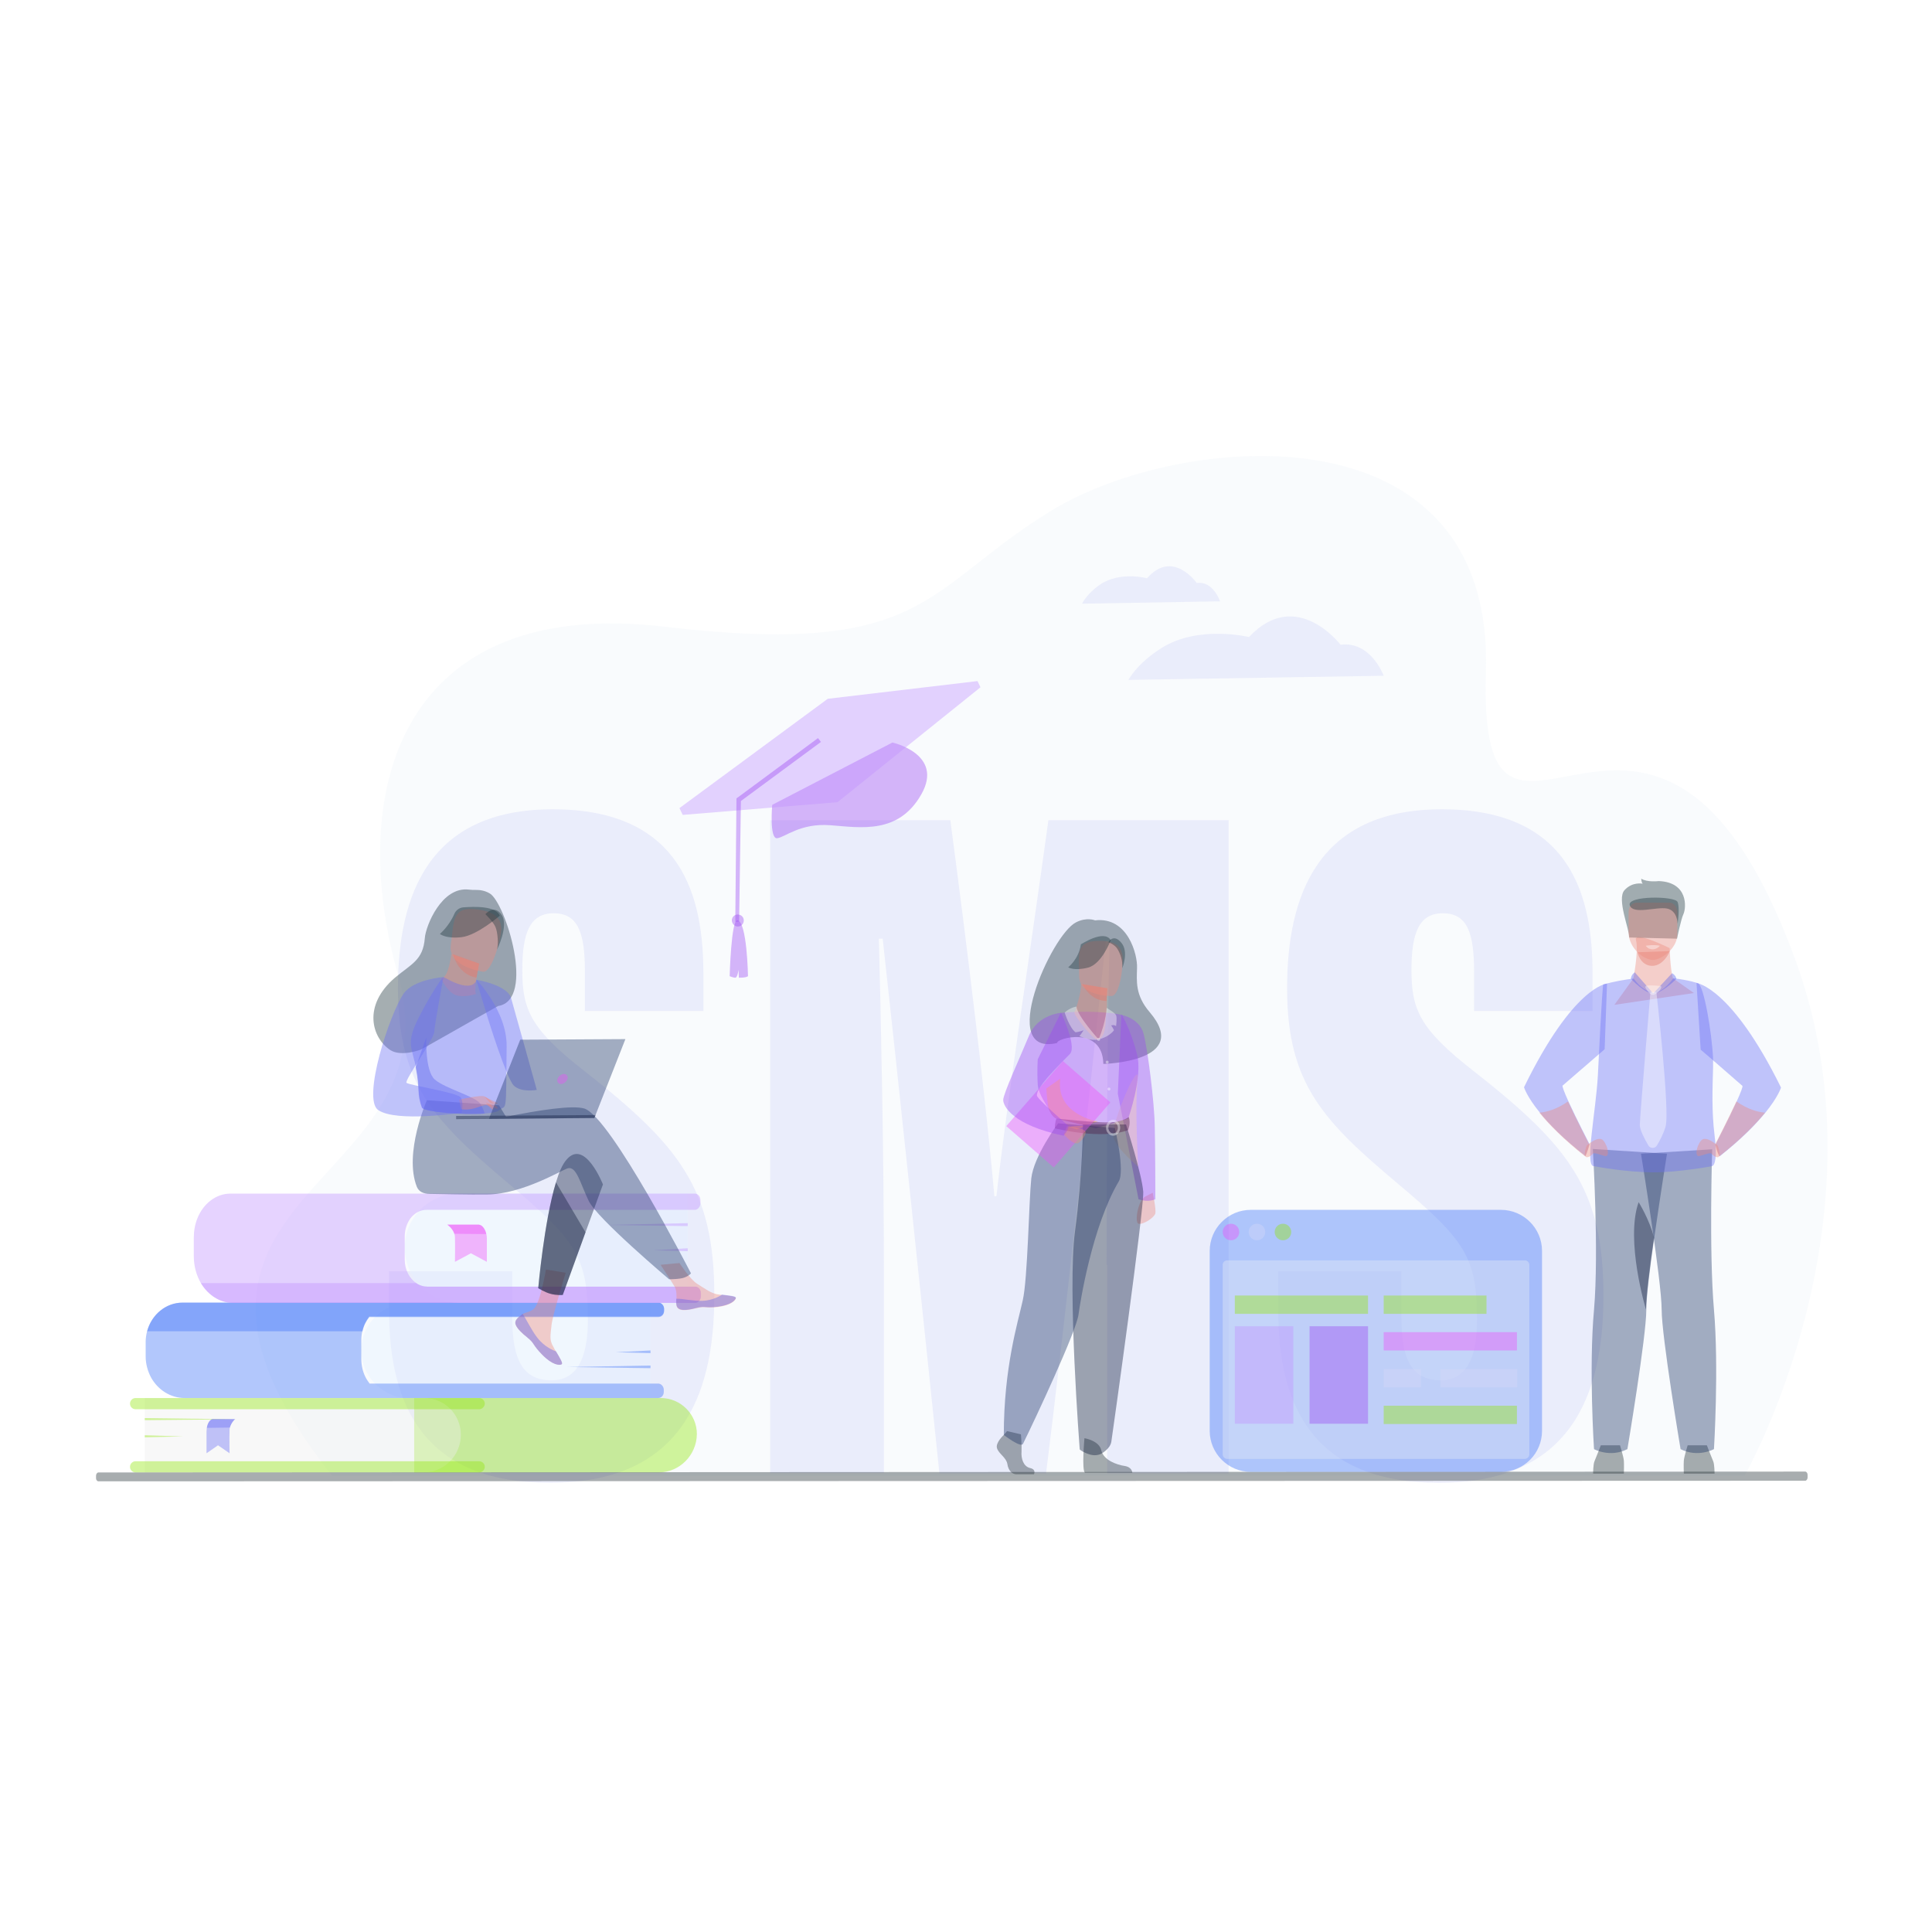 <svg xmlns="http://www.w3.org/2000/svg" xmlns:xlink="http://www.w3.org/1999/xlink" version="1.1" width="1000" height="1000" viewBox="0 0 1000 1000" xml:space="preserve">
<desc>Created with Fabric.js 3.5.0</desc>
<defs>
</defs>
<rect x="0" y="0" width="100%" height="100%" fill="#ffffff"/>
<g transform="matrix(1.529 0 0 1.529 499.997 499.998)" id="387370">
<g style="" vector-effect="non-scaling-stroke">
		<g transform="matrix(1 0 0 1 25.595 -0.051)" id="Layer_1">
<path style="stroke: none; stroke-width: 1; stroke-dasharray: none; stroke-linecap: butt; stroke-dashoffset: 0; stroke-linejoin: miter; stroke-miterlimit: 4; is-custom-font: none; font-file-url: none; fill: rgb(240,246,250); fill-rule: nonzero; opacity: 0.4;" transform=" translate(-322.895, -175.899)" d="M 560.9 348.4 c 0 0 49.5 -86.5 17 -175 c -47.4 -128.9 -107.4 -6 -104.6 -97.1 s -103.9 -81 -147.1 -54.5 C 283 48.2 284.5 71.6 195.3 61.1 C 106 50.6 87.3 116.4 105 178.9 c 20.8 73.5 -98.8 72.6 -22.3 169.6 L 560.9 348.4 z" stroke-linecap="round"/>
</g>
		<g transform="matrix(1 0 0 1 -140.25 60.95)" id="Layer_1">
<path style="stroke: none; stroke-width: 1; stroke-dasharray: none; stroke-linecap: butt; stroke-dashoffset: 0; stroke-linejoin: miter; stroke-miterlimit: 4; is-custom-font: none; font-file-url: none; fill: rgb(214,216,248); fill-rule: nonzero; opacity: 0.4;" transform=" translate(-157.05, -236.9)" d="M 143.7 279.4 V 295 c 0 14.3 3.6 21.2 13.3 21.2 c 9.9 0 12.3 -9.9 12.3 -20.6 c 0 -20.9 -4 -26.8 -26.5 -45.7 c -25.2 -21.2 -37.8 -33.8 -37.8 -66.3 c 0 -31.5 10.3 -60.7 52.4 -60.7 c 44.4 0 51 30.5 51 55.7 v 12.6 h -40.1 V 178 c 0 -13.3 -2.3 -19.9 -10.6 -19.9 c -8 0 -10.6 6.6 -10.6 19.2 c 0 13.3 2.7 19.9 20.9 34.1 c 32.5 25.5 44.1 40.1 44.1 76.2 c 0 34.8 -11.9 63.3 -55.7 63.3 c -42.1 0 -54.4 -25.5 -54.4 -58.3 v -13.3 H 143.7 z" stroke-linecap="round"/>
</g>
		<g transform="matrix(1 0 0 1 11.3 61.2)" id="Layer_1">
<path style="stroke: none; stroke-width: 1; stroke-dasharray: none; stroke-linecap: butt; stroke-dashoffset: 0; stroke-linejoin: miter; stroke-miterlimit: 4; is-custom-font: none; font-file-url: none; fill: rgb(214,216,248); fill-rule: nonzero; opacity: 0.4;" transform=" translate(-308.6, -237.15)" d="M 344.9 277.1 c 0 -34.1 0.3 -82.5 1 -109.7 h -1.3 c -4.6 44.1 -14.3 133.6 -20.2 180.3 h -36.1 c -5 -48.4 -14.6 -139.6 -19.2 -181 h -1.3 c 0.7 25.9 1.7 73.9 1.7 112 v 68.9 h -38.5 V 126.6 h 61 c 5.6 42.1 12.3 97.1 14.9 127.3 h 0.7 c 3.6 -32.2 10.9 -78.6 17.6 -127.3 h 61 v 221.1 h -41.1 V 277.1 z" stroke-linecap="round"/>
</g>
		<g transform="matrix(1 0 0 1 160.75 60.95)" id="Layer_1">
<path style="stroke: none; stroke-width: 1; stroke-dasharray: none; stroke-linecap: butt; stroke-dashoffset: 0; stroke-linejoin: miter; stroke-miterlimit: 4; is-custom-font: none; font-file-url: none; fill: rgb(214,216,248); fill-rule: nonzero; opacity: 0.4;" transform=" translate(-458.05, -236.9)" d="M 444.7 279.4 V 295 c 0 14.3 3.6 21.2 13.3 21.2 c 9.9 0 12.3 -9.9 12.3 -20.6 c 0 -20.9 -4 -26.8 -26.5 -45.7 c -25.2 -21.2 -37.8 -33.8 -37.8 -66.3 c 0 -31.5 10.3 -60.7 52.4 -60.7 c 44.4 0 51 30.5 51 55.7 v 12.6 h -40.1 V 178 c 0 -13.3 -2.3 -19.9 -10.6 -19.9 c -8 0 -10.6 6.6 -10.6 19.2 c 0 13.3 2.7 19.9 20.9 34.1 c 32.5 25.5 44.1 40.1 44.1 76.2 c 0 34.8 -11.9 63.3 -55.7 63.3 c -42.1 0 -54.4 -25.5 -54.4 -58.3 v -13.3 H 444.7 z" stroke-linecap="round"/>
</g>
		<g transform="matrix(1 0 0 1 -155.75 130.2)" id="Layer_1">
<path style="stroke: none; stroke-width: 1; stroke-dasharray: none; stroke-linecap: butt; stroke-dashoffset: 0; stroke-linejoin: miter; stroke-miterlimit: 4; is-custom-font: none; font-file-url: none; fill: rgb(228,241,255); fill-rule: nonzero; opacity: 0.4;" transform=" translate(-141.55, -306.15)" d="M 109 322.3 h 81.5 v -32.3 h -81.9 c -8.8 0 -16 7.2 -16 16 v 0 C 92.6 315 100 322.3 109 322.3 z" stroke-linecap="round"/>
</g>
		<g transform="matrix(1 0 0 1 -189.95 130.1)" id="Layer_1">
<path style="stroke: none; stroke-width: 1; stroke-dasharray: none; stroke-linecap: butt; stroke-dashoffset: 0; stroke-linejoin: miter; stroke-miterlimit: 4; is-custom-font: none; font-file-url: none; fill: rgb(64,115,248); fill-rule: nonzero; opacity: 0.4;" transform=" translate(-107.35, -306.05)" d="M 19.6 303.2 v 4.9 c 0 2.6 0.7 5 1.8 7.1 c 2.3 4.2 6.6 7 11.4 7 h 160.3 c 1.1 0 1.9 -0.9 1.9 -2.1 v -0.7 c 0 -1.1 -0.9 -2.1 -1.9 -2.1 H 95.4 c -0.5 -0.7 -1 -1.4 -1.4 -2.2 c -0.9 -1.8 -1.4 -3.9 -1.4 -6.2 v -6.2 c 0 -1.1 0.1 -2.2 0.4 -3.3 c 0.4 -1.8 1.2 -3.4 2.3 -4.8 h 97.9 c 1.1 0 1.9 -0.9 1.9 -2.1 V 292 c 0 -1.1 -0.9 -2.1 -1.9 -2.1 H 32.1 c -5.7 0 -10.5 4.1 -12 9.6 C 19.8 300.7 19.6 302 19.6 303.2 z" stroke-linecap="round"/>
</g>
		<g transform="matrix(1 0 0 1 -189.7 118.8)" id="Layer_1">
<path style="stroke: none; stroke-width: 1; stroke-dasharray: none; stroke-linecap: butt; stroke-dashoffset: 0; stroke-linejoin: miter; stroke-miterlimit: 4; is-custom-font: none; font-file-url: none; fill: rgb(64,115,248); fill-rule: nonzero; opacity: 0.4;" transform=" translate(-107.6, -294.75)" d="M 20.1 299.6 H 93 c 0.4 -1.8 1.2 -3.4 2.3 -4.8 h 97.9 c 1.1 0 1.9 -0.9 1.9 -2.1 V 292 c 0 -1.1 -0.9 -2.1 -1.9 -2.1 H 32.1 C 26.4 289.9 21.6 294 20.1 299.6 z" stroke-linecap="round"/>
</g>
		<g transform="matrix(1 0 0 1 -112.7 130.6)" id="Layer_1">
<polygon style="stroke: none; stroke-width: 1; stroke-dasharray: none; stroke-linecap: butt; stroke-dashoffset: 0; stroke-linejoin: miter; stroke-miterlimit: 4; is-custom-font: none; font-file-url: none; fill: rgb(64,115,248); fill-rule: nonzero; opacity: 0.4;" points="5.9,-0.45 -5.9,0.15 5.9,0.45 "/>
</g>
		<g transform="matrix(1 0 0 1 -120.9 135.7)" id="Layer_1">
<polygon style="stroke: none; stroke-width: 1; stroke-dasharray: none; stroke-linecap: butt; stroke-dashoffset: 0; stroke-linejoin: miter; stroke-miterlimit: 4; is-custom-font: none; font-file-url: none; fill: rgb(64,115,248); fill-rule: nonzero; opacity: 0.4;" points="14.1,-0.45 -14.1,0.05 14.1,0.45 "/>
</g>
		<g transform="matrix(1 0 0 1 -138.95 158.85)" id="Layer_1">
<path style="stroke: none; stroke-width: 1; stroke-dasharray: none; stroke-linecap: butt; stroke-dashoffset: 0; stroke-linejoin: miter; stroke-miterlimit: 4; is-custom-font: none; font-file-url: none; fill: rgb(145,231,12); fill-rule: nonzero; opacity: 0.4;" transform=" translate(-158.35, -334.8)" d="M 193.2 347.4 h -82.7 v -25.2 H 194 c 6.7 0 12.2 5.5 12.2 12.2 l 0 0 C 206.1 341.6 200.3 347.4 193.2 347.4 z" stroke-linecap="round"/>
</g>
		<g transform="matrix(1 0 0 1 -224.5 158.85)" id="Layer_1">
<path style="stroke: none; stroke-width: 1; stroke-dasharray: none; stroke-linecap: butt; stroke-dashoffset: 0; stroke-linejoin: miter; stroke-miterlimit: 4; is-custom-font: none; font-file-url: none; fill: rgb(239,239,239); fill-rule: nonzero; opacity: 0.4;" transform=" translate(-72.8, -334.8)" d="M 113.6 347.4 H 19.3 v -25.2 h 94.6 c 6.9 0 12.4 5.6 12.4 12.4 v 0 C 126.3 341.7 120.6 347.4 113.6 347.4 z" stroke-linecap="round"/>
</g>
		<g transform="matrix(1 0 0 1 -222.95 169.55)" id="Layer_1">
<path style="stroke: none; stroke-width: 1; stroke-dasharray: none; stroke-linecap: butt; stroke-dashoffset: 0; stroke-linejoin: miter; stroke-miterlimit: 4; is-custom-font: none; font-file-url: none; fill: rgb(145,231,12); fill-rule: nonzero; opacity: 0.4;" transform=" translate(-74.35, -345.5)" d="M 132.5 347.4 H 16.2 c -1 0 -1.9 -0.8 -1.9 -1.9 l 0 0 c 0 -1 0.8 -1.9 1.9 -1.9 h 116.3 c 1 0 1.9 0.8 1.9 1.9 v 0 C 134.4 346.5 133.5 347.4 132.5 347.4 z" stroke-linecap="round"/>
</g>
		<g transform="matrix(1 0 0 1 -222.95 148.15)" id="Layer_1">
<path style="stroke: none; stroke-width: 1; stroke-dasharray: none; stroke-linecap: butt; stroke-dashoffset: 0; stroke-linejoin: miter; stroke-miterlimit: 4; is-custom-font: none; font-file-url: none; fill: rgb(145,231,12); fill-rule: nonzero; opacity: 0.4;" transform=" translate(-74.35, -324.1)" d="M 132.5 326 H 16.2 c -1 0 -1.9 -0.8 -1.9 -1.9 l 0 0 c 0 -1 0.8 -1.9 1.9 -1.9 h 116.3 c 1 0 1.9 0.8 1.9 1.9 l 0 0 C 134.4 325.1 133.5 326 132.5 326 z" stroke-linecap="round"/>
</g>
		<g transform="matrix(1 0 0 1 -271.5 159.2)" id="Layer_1">
<polygon style="stroke: none; stroke-width: 1; stroke-dasharray: none; stroke-linecap: butt; stroke-dashoffset: 0; stroke-linejoin: miter; stroke-miterlimit: 4; is-custom-font: none; font-file-url: none; fill: rgb(145,231,12); fill-rule: nonzero; opacity: 0.4;" points="-6.5,-0.35 6.5,0.05 -6.5,0.35 "/>
</g>
		<g transform="matrix(1 0 0 1 -262.55 153.4)" id="Layer_1">
<polygon style="stroke: none; stroke-width: 1; stroke-dasharray: none; stroke-linecap: butt; stroke-dashoffset: 0; stroke-linejoin: miter; stroke-miterlimit: 4; is-custom-font: none; font-file-url: none; fill: rgb(145,231,12); fill-rule: nonzero; opacity: 0.4;" points="-15.45,-0.35 15.45,0.05 -15.45,0.35 "/>
</g>
		<g transform="matrix(1 0 0 1 -252.25 159.15)" id="Layer_1">
<path style="stroke: none; stroke-width: 1; stroke-dasharray: none; stroke-linecap: butt; stroke-dashoffset: 0; stroke-linejoin: miter; stroke-miterlimit: 4; is-custom-font: none; font-file-url: none; fill: rgb(106,110,245); fill-rule: nonzero; opacity: 0.4;" transform=" translate(-45.05, -335.1)" d="M 49.9 329.3 c 0 0 -1.3 1.1 -1.8 2.9 c -0.1 0.3 -0.1 0.6 -0.1 1 c -0.1 2.4 0 7.7 0 7.7 l -3.9 -2.7 l -3.9 2.7 v -7.2 c 0 -1.4 0.3 -2.7 1 -3.6 c 0.3 -0.4 0.7 -0.7 1.1 -0.7 H 49.9 z" stroke-linecap="round"/>
</g>
		<g transform="matrix(1 0 0 1 -252.2 154.85)" id="Layer_1">
<path style="stroke: none; stroke-width: 1; stroke-dasharray: none; stroke-linecap: butt; stroke-dashoffset: 0; stroke-linejoin: miter; stroke-miterlimit: 4; is-custom-font: none; font-file-url: none; fill: rgb(106,110,245); fill-rule: nonzero; opacity: 0.4;" transform=" translate(-45.1, -330.8)" d="M 49.9 329.3 c 0 0 -1.3 1.1 -1.8 2.9 l -7.8 0.1 c 0 0 0.3 -2.5 1.9 -3 H 49.9 z" stroke-linecap="round"/>
</g>
		<g transform="matrix(1 0 0 1 -142.1 95.55)" id="Layer_1">
<path style="stroke: none; stroke-width: 1; stroke-dasharray: none; stroke-linecap: butt; stroke-dashoffset: 0; stroke-linejoin: miter; stroke-miterlimit: 4; is-custom-font: none; font-file-url: none; fill: rgb(228,241,255); fill-rule: nonzero; opacity: 0.4;" transform=" translate(-155.2, -271.5)" d="M 126 290 h 77.1 v -37 h -77.5 c -10.1 0 -18.3 8.2 -18.3 18.3 v 0 C 107.4 281.6 115.7 290 126 290 z" stroke-linecap="round"/>
</g>
		<g transform="matrix(1 0 0 1 -175.55 95.55)" id="Layer_1">
<path style="stroke: none; stroke-width: 1; stroke-dasharray: none; stroke-linecap: butt; stroke-dashoffset: 0; stroke-linejoin: miter; stroke-miterlimit: 4; is-custom-font: none; font-file-url: none; fill: rgb(192,145,255); fill-rule: nonzero; opacity: 0.4;" transform=" translate(-121.75, -271.5)" d="M 107.3 267.4 v 8 c 0 3.4 1.6 6.3 3.9 7.9 c 1.1 0.8 2.5 1.2 3.9 1.2 h 90.6 c 1.1 0 1.9 1 1.9 2.3 v 0.9 c 0 1.3 -0.9 2.3 -1.9 2.3 H 49.2 c -4.5 0 -8.5 -2.7 -10.9 -6.7 c -1.5 -2.6 -2.4 -5.7 -2.4 -9.1 v -6.3 c 0 -2.3 0.4 -4.5 1.2 -6.5 c 2 -5 6.3 -8.4 11.2 -8.4 h 157.2 c 1.1 0 1.9 1 1.9 2.3 v 0.9 c 0 1.3 -0.9 2.3 -1.9 2.3 h -90.8 c -2.2 0 -4.1 1.1 -5.5 2.9 C 108.1 263 107.3 265.1 107.3 267.4 z" stroke-linecap="round"/>
</g>
		<g transform="matrix(1 0 0 1 -174.4 110.7)" id="Layer_1">
<path style="stroke: none; stroke-width: 1; stroke-dasharray: none; stroke-linecap: butt; stroke-dashoffset: 0; stroke-linejoin: miter; stroke-miterlimit: 4; is-custom-font: none; font-file-url: none; fill: rgb(192,145,255); fill-rule: nonzero; opacity: 0.4;" transform=" translate(-122.9, -286.65)" d="M 207.5 286.8 v 0.9 c 0 1.3 -0.9 2.3 -1.9 2.3 H 49.2 c -4.5 0 -8.5 -2.7 -10.9 -6.7 h 72.9 c 1.1 0.8 2.5 1.2 3.9 1.2 h 90.6 C 206.7 284.5 207.5 285.5 207.5 286.8 z" stroke-linecap="round"/>
</g>
		<g transform="matrix(1 0 0 1 -100 96.05)" id="Layer_1">
<polygon style="stroke: none; stroke-width: 1; stroke-dasharray: none; stroke-linecap: butt; stroke-dashoffset: 0; stroke-linejoin: miter; stroke-miterlimit: 4; is-custom-font: none; font-file-url: none; fill: rgb(192,145,255); fill-rule: nonzero; opacity: 0.4;" points="5.8,-0.5 -5.8,0.2 5.8,0.5 "/>
</g>
		<g transform="matrix(1 0 0 1 -108 87.55)" id="Layer_1">
<polygon style="stroke: none; stroke-width: 1; stroke-dasharray: none; stroke-linecap: butt; stroke-dashoffset: 0; stroke-linejoin: miter; stroke-miterlimit: 4; is-custom-font: none; font-file-url: none; fill: rgb(192,145,255); fill-rule: nonzero; opacity: 0.4;" points="13.8,-0.5 -13.8,0.1 13.8,0.5 "/>
</g>
		<g transform="matrix(1 0 0 1 -168.9 93.85)" id="Layer_1">
<path style="stroke: none; stroke-width: 1; stroke-dasharray: none; stroke-linecap: butt; stroke-dashoffset: 0; stroke-linejoin: miter; stroke-miterlimit: 4; is-custom-font: none; font-file-url: none; fill: rgb(237,81,251); fill-rule: nonzero; opacity: 0.4;" transform=" translate(-128.4, -269.8)" d="M 121.7 263.5 c 0 0 1.8 1.2 2.4 3.1 c 0.1 0.3 0.2 0.7 0.2 1.1 c 0.1 2.6 0 8.4 0 8.4 l 5.4 -2.9 l 5.4 2.9 v -7.9 c 0 -1.5 -0.5 -2.9 -1.3 -3.9 c -0.4 -0.5 -0.9 -0.8 -1.5 -0.8 H 121.7 z" stroke-linecap="round"/>
</g>
		<g transform="matrix(1 0 0 1 -169 89.15)" id="Layer_1">
<path style="stroke: none; stroke-width: 1; stroke-dasharray: none; stroke-linecap: butt; stroke-dashoffset: 0; stroke-linejoin: miter; stroke-miterlimit: 4; is-custom-font: none; font-file-url: none; fill: rgb(237,81,251); fill-rule: nonzero; opacity: 0.4;" transform=" translate(-128.3, -265.1)" d="M 121.7 263.5 c 0 0 1.8 1.2 2.4 3.1 l 10.8 0.1 c 0 0 -0.4 -2.8 -2.6 -3.2 H 121.7 z" stroke-linecap="round"/>
</g>
		<g transform="matrix(1 0 0 1 16.8 164.75)" id="Layer_1">
<path style="stroke: none; stroke-width: 1; stroke-dasharray: none; stroke-linecap: butt; stroke-dashoffset: 0; stroke-linejoin: miter; stroke-miterlimit: 4; is-custom-font: none; font-file-url: none; fill: rgb(38,50,56); fill-rule: nonzero; opacity: 0.4;" transform=" translate(-314.1, -340.7)" d="M 310.1 334.7 c 0 0 -2.9 2.6 -2.3 4.5 c 0.6 1.9 3.1 3.1 3.5 5.3 c 0.3 2.3 1.7 3.5 3 3.5 c 1.3 0 6 0 6 0 s 0.9 -1.6 -1.3 -2.1 c -2.2 -0.5 -3.1 -3.1 -2.9 -5.6 c 0.1 -2.5 -0.2 -5.8 -0.2 -5.8 l -4.7 -1.1 L 310.1 334.7 z" stroke-linecap="round"/>
</g>
		<g transform="matrix(1 0 0 1 48.005 165.7)" id="Layer_1">
<path style="stroke: none; stroke-width: 1; stroke-dasharray: none; stroke-linecap: butt; stroke-dashoffset: 0; stroke-linejoin: miter; stroke-miterlimit: 4; is-custom-font: none; font-file-url: none; fill: rgb(38,50,56); fill-rule: nonzero; opacity: 0.4;" transform=" translate(-345.305, -341.65)" d="M 337.4 335.8 c 0 0 -1 11 0.2 11.7 l 16 0 c 0 0 0 -1.9 -2.6 -2.3 c -2.6 -0.4 -7.1 -1.9 -7.9 -5.3 C 342.4 336.6 337.4 335.8 337.4 335.8 z" stroke-linecap="round"/>
</g>
		<g transform="matrix(1 0 0 1 60.977 82.022)" id="Layer_1">
<path style="stroke: none; stroke-width: 1; stroke-dasharray: none; stroke-linecap: butt; stroke-dashoffset: 0; stroke-linejoin: miter; stroke-miterlimit: 4; is-custom-font: none; font-file-url: none; fill: rgb(239,138,125); fill-rule: nonzero; opacity: 0.4;" transform=" translate(-358.277, -257.972)" d="M 360.5 252.7 c 0 0 1.2 5.5 0.9 7 c -0.4 1.5 -4.2 3.9 -5.7 3.5 c -1.4 -0.4 -0.2 -8 2.3 -9.2 C 360.5 252.7 360.5 252.7 360.5 252.7 z" stroke-linecap="round"/>
</g>
		<g transform="matrix(1 0 0 1 43.81 8.663)" id="Layer_1">
<path style="stroke: none; stroke-width: 1; stroke-dasharray: none; stroke-linecap: butt; stroke-dashoffset: 0; stroke-linejoin: miter; stroke-miterlimit: 4; is-custom-font: none; font-file-url: none; fill: rgb(32,54,60); fill-rule: nonzero; opacity: 0.4;" transform=" translate(-341.11, -184.613)" d="M 328.2 202 c -0.7 -1.4 15.3 -6.2 15.6 7.1 c 0 0 30 -0.7 15.7 -17.5 c -5 -5.8 -4.4 -10.6 -4.3 -15 c 0.2 -4.5 -3.1 -17.4 -14.2 -16.1 c 0 0 -2.9 -1.2 -6.5 0.7 C 326.1 165.5 307.7 206.9 328.2 202 z" stroke-linecap="round"/>
</g>
		<g transform="matrix(1 0 0 1 57.75 48.017)" id="Layer_1">
<path style="stroke: none; stroke-width: 1; stroke-dasharray: none; stroke-linecap: butt; stroke-dashoffset: 0; stroke-linejoin: miter; stroke-miterlimit: 4; is-custom-font: none; font-file-url: none; fill: rgb(155,73,242); fill-rule: nonzero; opacity: 0.4;" transform=" translate(-355.05, -223.967)" d="M 349.9 192.5 c 0 0 6.1 1.1 7.5 6.3 c 1.4 5.2 3.7 23.4 3.8 31.5 c 0.2 7.2 0.2 24.6 0.2 24.6 s -2.3 1.2 -5.7 0 l -7 -35.7 L 349.9 192.5 z" stroke-linecap="round"/>
</g>
		<g transform="matrix(1 0 0 1 54.032 52.344)" id="Layer_1">
<path style="stroke: none; stroke-width: 1; stroke-dasharray: none; stroke-linecap: butt; stroke-dashoffset: 0; stroke-linejoin: miter; stroke-miterlimit: 4; is-custom-font: none; font-file-url: none; fill: rgb(247,207,177); fill-rule: nonzero; opacity: 0.4;" transform=" translate(-351.332, -228.293)" d="M 355.6 243.9 c 0 0 -1.2 -19.9 -0.2 -29.6 c 0.8 -7.8 -9 15 -8.3 19.2 C 347.8 237.5 355.6 243.9 355.6 243.9 z" stroke-linecap="round"/>
</g>
		<g transform="matrix(1 0 0 1 41.27 35.222)" id="Layer_1">
<path style="stroke: none; stroke-width: 1; stroke-dasharray: none; stroke-linecap: butt; stroke-dashoffset: 0; stroke-linejoin: miter; stroke-miterlimit: 4; is-custom-font: none; font-file-url: none; fill: rgb(155,73,242); fill-rule: nonzero; opacity: 0.4;" transform=" translate(-338.569, -211.172)" d="M 321.6 207.5 c 0 0 -0.3 4 0 8.7 c 0.2 3.2 3.4 7.4 3.8 8.4 c 1.1 2.6 2.4 3 2.4 3 l 9.9 2.4 l 3.5 0.9 l 11 -3.3 c 0 0 5 -14 3 -21.8 c -2 -7.9 -5.1 -13.3 -5.1 -13.3 s -7.5 -1.8 -20.7 -0.7 L 321.6 207.5 z" stroke-linecap="round"/>
</g>
		<g transform="matrix(1 0 0 1 35.95 46.05)" id="Layer_1">
<path style="stroke: none; stroke-width: 1; stroke-dasharray: none; stroke-linecap: butt; stroke-dashoffset: 0; stroke-linejoin: miter; stroke-miterlimit: 4; is-custom-font: none; font-file-url: none; fill: rgb(255,184,65); fill-rule: nonzero; opacity: 0.4;" transform=" translate(-333.25, -222)" d="M 324.5 217.4 c 0.2 3.2 0.5 6.1 0.9 7.1 c 1.1 2.6 2.4 3 2.4 3 l 9.9 2.4 l 4.3 -1.3 c 0 0 -14.4 -2.2 -12.8 -14.5 L 324.5 217.4 z" stroke-linecap="round"/>
</g>
		<g transform="matrix(1 0 0 1 48.029 109.632)" id="Layer_1">
<path style="stroke: none; stroke-width: 1; stroke-dasharray: none; stroke-linecap: butt; stroke-dashoffset: 0; stroke-linejoin: miter; stroke-miterlimit: 4; is-custom-font: none; font-file-url: none; fill: rgb(17,29,61); fill-rule: nonzero; opacity: 0.4;" transform=" translate(-345.329, -285.582)" d="M 351.5 229.7 c 0 0 5.4 16.9 5.8 22.7 c 0.3 5.8 -10.4 82 -10.8 84.6 c -0.4 2.5 -3.5 4.1 -3.5 4.1 s -1.4 0.8 -3.5 0.3 c -2.8 -0.8 -3.7 -1.8 -3.7 -1.8 s -4.2 -54.3 -1.6 -73.8 c 2.6 -19.4 2.7 -36.2 2.7 -36.2 H 351.5 z" stroke-linecap="round"/>
</g>
		<g transform="matrix(1 0 0 1 32.613 107.653)" id="Layer_1">
<path style="stroke: none; stroke-width: 1; stroke-dasharray: none; stroke-linecap: butt; stroke-dashoffset: 0; stroke-linejoin: miter; stroke-miterlimit: 4; is-custom-font: none; font-file-url: none; fill: rgb(31,54,104); fill-rule: nonzero; opacity: 0.4;" transform=" translate(-329.913, -283.603)" d="M 328.5 229.2 c 0 0 -8.3 11.1 -9.1 18.7 c -0.8 7.5 -1.2 34 -2.9 41.3 c -1.6 7.3 -6.4 22.6 -6.4 45.5 c 0 0 5.8 4.5 6.5 3 c 4.1 -8.3 18.1 -38.2 18.8 -43.8 c 0.5 -3.9 4.6 -29.8 13.6 -45 c 2.2 -3.6 -1.3 -18.1 -1.3 -18.1 L 328.5 229.2 z" stroke-linecap="round"/>
</g>
		<g transform="matrix(1 0 0 1 42.741 54.035)" id="Layer_1">
<path style="stroke: none; stroke-width: 1; stroke-dasharray: none; stroke-linecap: butt; stroke-dashoffset: 0; stroke-linejoin: miter; stroke-miterlimit: 4; is-custom-font: none; font-file-url: none; fill: rgb(79,26,68); fill-rule: nonzero; opacity: 0.4;" transform=" translate(-340.041, -229.985)" d="M 352.4 227.1 c 0 0 -2.2 1.7 -6.5 1.8 c -5.2 0.1 -18 -1.3 -18 -1.3 s -0.6 1.6 -0.5 3.3 c 0 0 15.7 4 24.8 0.6 C 352.1 231.5 353.2 229.3 352.4 227.1 z" stroke-linecap="round"/>
</g>
		<g transform="matrix(1 0 0 1 49.8 54.75)" id="Layer_1">
<path style="stroke: none; stroke-width: 1; stroke-dasharray: none; stroke-linecap: butt; stroke-dashoffset: 0; stroke-linejoin: miter; stroke-miterlimit: 4; is-custom-font: none; font-file-url: none; fill: rgb(255,255,255); fill-rule: nonzero; opacity: 0.4;" transform=" translate(-347.1, -230.7)" d="M 344.7 230.7 c 0 -1.5 1.1 -2.7 2.4 -2.7 c 1.3 0 2.4 1.2 2.4 2.7 c 0 1.5 -1.1 2.7 -2.4 2.7 C 345.8 233.4 344.7 232.2 344.7 230.7 z M 345.5 230.7 c 0 1 0.7 1.9 1.6 1.9 c 0.9 0 1.6 -0.8 1.6 -1.9 c 0 -1 -0.7 -1.9 -1.6 -1.9 C 346.2 228.8 345.5 229.7 345.5 230.7 z" stroke-linecap="round"/>
</g>
		<g transform="matrix(-0.754 -0.657 0.657 -0.754 31.258 50.187)" id="Layer_1">
<rect style="stroke: none; stroke-width: 1; stroke-dasharray: none; stroke-linecap: butt; stroke-dashoffset: 0; stroke-linejoin: miter; stroke-miterlimit: 4; is-custom-font: none; font-file-url: none; fill: rgb(237,81,251); fill-rule: nonzero; opacity: 0.4;" x="-10.65" y="-14.6" rx="0" ry="0" width="21.3" height="29.2"/>
</g>
		<g transform="matrix(1 0 0 1 36.8 57.15)" id="Layer_1">
<path style="stroke: none; stroke-width: 1; stroke-dasharray: none; stroke-linecap: butt; stroke-dashoffset: 0; stroke-linejoin: miter; stroke-miterlimit: 4; is-custom-font: none; font-file-url: none; fill: rgb(239,138,125); fill-rule: nonzero; opacity: 0.4;" transform=" translate(-334.1, -233.1)" d="M 331.5 230.2 c 0 0 6.3 0.6 6.3 2 c 0 1.4 -2 3.8 -2.9 3.8 c -2.1 0 -4.5 -3.2 -4.5 -3.2 L 331.5 230.2 z" stroke-linecap="round"/>
</g>
		<g transform="matrix(1 0 0 1 24.207 36.65)" id="Layer_1">
<path style="stroke: none; stroke-width: 1; stroke-dasharray: none; stroke-linecap: butt; stroke-dashoffset: 0; stroke-linejoin: miter; stroke-miterlimit: 4; is-custom-font: none; font-file-url: none; fill: rgb(155,73,242); fill-rule: nonzero; opacity: 0.4;" transform=" translate(-321.507, -212.6)" d="M 329.5 191.8 c 0 0 -7.9 0.5 -10.9 7.8 c -3 7.3 -8.7 19.6 -8.7 21.7 c 0 2.1 3.2 8.5 20.4 12.1 c 0 0 1.8 -1.9 1.7 -3.3 c 0 0 -10.7 -9.2 -10.7 -10.3 c 0.1 -2 1.8 -4.7 11.2 -14.1 C 334.9 203.1 329.5 191.8 329.5 191.8 z" stroke-linecap="round"/>
</g>
		<g transform="matrix(1 0 0 1 37.35 54.693)" id="Layer_1">
<path style="stroke: none; stroke-width: 1; stroke-dasharray: none; stroke-linecap: butt; stroke-dashoffset: 0; stroke-linejoin: miter; stroke-miterlimit: 4; is-custom-font: none; font-file-url: none; fill: rgb(239,138,125); fill-rule: nonzero; opacity: 0.4;" transform=" translate(-334.65, -230.643)" d="M 332.4 230.4 c 0 0 1.4 -0.3 2.4 -0.3 c 0.9 0 2.1 -0.2 2.1 0.1 c 0 0.6 -1.9 0.8 -1.9 1 C 334.9 231.5 332.4 230.4 332.4 230.4 z" stroke-linecap="round"/>
</g>
		<g transform="matrix(1 0 0 1 42.291 15.412)" id="Layer_1">
<path style="stroke: none; stroke-width: 1; stroke-dasharray: none; stroke-linecap: butt; stroke-dashoffset: 0; stroke-linejoin: miter; stroke-miterlimit: 4; is-custom-font: none; font-file-url: none; fill: rgb(239,138,125); fill-rule: nonzero; opacity: 0.4;" transform=" translate(-339.591, -191.362)" d="M 334 191.6 c 0.6 -1.1 2.3 -6.7 2.3 -9.6 l 0.5 0.1 l 8.4 1.4 c 0 0 -0.2 2.2 -0.2 4.3 c 0 0 0 0 0 0.1 c 0 1.8 0 2.7 -0.3 5 c -0.2 1 0.2 8.3 -3.3 7.8 C 340 200.5 333.6 192.3 334 191.6 z" stroke-linecap="round"/>
</g>
		<g transform="matrix(1 0 0 1 43.6 9)" id="Layer_1">
<path style="stroke: none; stroke-width: 1; stroke-dasharray: none; stroke-linecap: butt; stroke-dashoffset: 0; stroke-linejoin: miter; stroke-miterlimit: 4; is-custom-font: none; font-file-url: none; fill: rgb(229,115,103); fill-rule: nonzero; opacity: 0.4;" transform=" translate(-340.9, -184.95)" d="M 345.1 183.5 c 0 0 -0.2 2.2 -0.2 4.3 c -4.7 -0.1 -7.2 -3.7 -8.2 -5.7 L 345.1 183.5 z" stroke-linecap="round"/>
</g>
		<g transform="matrix(1 0 0 1 45.618 0.83)" id="Layer_1">
<path style="stroke: none; stroke-width: 1; stroke-dasharray: none; stroke-linecap: butt; stroke-dashoffset: 0; stroke-linejoin: miter; stroke-miterlimit: 4; is-custom-font: none; font-file-url: none; fill: rgb(239,138,125); fill-rule: nonzero; opacity: 0.4;" transform=" translate(-342.918, -176.78)" d="M 346.7 186.1 c 0 0 -11.1 0.2 -11.1 -6.7 c 0 -6.9 -1.4 -11.5 5.6 -11.9 c 7.1 -0.4 8.5 2.2 9 4.5 C 350.8 174.2 349.6 185.8 346.7 186.1 z" stroke-linecap="round"/>
</g>
		<g transform="matrix(1 0 0 1 41.8 -4.533)" id="Layer_1">
<path style="stroke: none; stroke-width: 1; stroke-dasharray: none; stroke-linecap: butt; stroke-dashoffset: 0; stroke-linejoin: miter; stroke-miterlimit: 4; is-custom-font: none; font-file-url: none; fill: rgb(32,54,60); fill-rule: nonzero; opacity: 0.4;" transform=" translate(-339.1, -171.417)" d="M 346.3 167.2 c 0 0 -3 8.1 -7.7 9.3 c -4.7 1.2 -6.7 -0.1 -6.7 -0.1 s 3.6 -2.8 4.3 -7.8 C 336.2 168.7 344 163.4 346.3 167.2 z" stroke-linecap="round"/>
</g>
		<g transform="matrix(1 0 0 1 51.019 -4.31)" id="Layer_1">
<path style="stroke: none; stroke-width: 1; stroke-dasharray: none; stroke-linecap: butt; stroke-dashoffset: 0; stroke-linejoin: miter; stroke-miterlimit: 4; is-custom-font: none; font-file-url: none; fill: rgb(32,54,60); fill-rule: nonzero; opacity: 0.4;" transform=" translate(-348.319, -171.64)" d="M 345.5 167.9 c 0 0 2.3 0.8 3.2 2.5 c 0.9 1.6 1.7 3.7 1.5 6.3 c 0 0 2.3 -5.5 -0.3 -8.6 C 347.2 164.8 345.5 167.9 345.5 167.9 z" stroke-linecap="round"/>
</g>
		<g transform="matrix(1 0 0 1 39.15 19.378)" id="Layer_1">
<path style="stroke: none; stroke-width: 1; stroke-dasharray: none; stroke-linecap: butt; stroke-dashoffset: 0; stroke-linejoin: miter; stroke-miterlimit: 4; is-custom-font: none; font-file-url: none; fill: rgb(255,255,255); fill-rule: nonzero; opacity: 0.4;" transform=" translate(-336.45, -195.328)" d="M 342.2 200.8 c 0 0 -7.2 -7.9 -7.5 -11.1 c 0 0 -2 0.2 -4 2 c 0 0 1.6 5.2 3.7 6.7 c 0 0 1.5 -0.2 2.7 -0.7 c 0 0 -0.8 1.3 -1.4 2 C 335.8 199.6 339.1 201.5 342.2 200.8 z" stroke-linecap="round"/>
</g>
		<g transform="matrix(1 0 0 1 47.939 19.5)" id="Layer_1">
<path style="stroke: none; stroke-width: 1; stroke-dasharray: none; stroke-linecap: butt; stroke-dashoffset: 0; stroke-linejoin: miter; stroke-miterlimit: 4; is-custom-font: none; font-file-url: none; fill: rgb(255,255,255); fill-rule: nonzero; opacity: 0.4;" transform=" translate(-345.239, -195.45)" d="M 344.9 190.1 c 0 0 -0.1 4.5 -2.7 10.7 c 0 0 3.4 -0.7 5.2 -3.1 c 0 0 -0.6 -1.3 -1 -1.6 c 0 0 1 -0.4 1.7 0.2 c 0 0 0.4 -2.8 0 -3.7 C 347.6 191.7 345.9 190.8 344.9 190.1 z" stroke-linecap="round"/>
</g>
		<g transform="matrix(1 0 0 1 44.9 24.85)" id="Layer_1">
<path style="stroke: none; stroke-width: 1; stroke-dasharray: none; stroke-linecap: butt; stroke-dashoffset: 0; stroke-linejoin: miter; stroke-miterlimit: 4; is-custom-font: none; font-file-url: none; fill: rgb(255,255,255); fill-rule: nonzero; opacity: 0.4;" transform=" translate(-342.2, -200.8)" d="M 341.7 200.8 c 0 -0.3 0.2 -0.5 0.5 -0.5 c 0.3 0 0.5 0.2 0.5 0.5 c 0 0.3 -0.2 0.5 -0.5 0.5 C 341.9 201.3 341.7 201.1 341.7 200.8 z" stroke-linecap="round"/>
</g>
		<g transform="matrix(1 0 0 1 47.8 32.55)" id="Layer_1">
<path style="stroke: none; stroke-width: 1; stroke-dasharray: none; stroke-linecap: butt; stroke-dashoffset: 0; stroke-linejoin: miter; stroke-miterlimit: 4; is-custom-font: none; font-file-url: none; fill: rgb(255,255,255); fill-rule: nonzero; opacity: 0.4;" transform=" translate(-345.1, -208.5)" d="M 344.6 208.5 c 0 -0.3 0.2 -0.5 0.5 -0.5 c 0.3 0 0.5 0.2 0.5 0.5 c 0 0.3 -0.2 0.5 -0.5 0.5 C 344.9 209 344.6 208.8 344.6 208.5 z" stroke-linecap="round"/>
</g>
		<g transform="matrix(1 0 0 1 48.4 41.65)" id="Layer_1">
<path style="stroke: none; stroke-width: 1; stroke-dasharray: none; stroke-linecap: butt; stroke-dashoffset: 0; stroke-linejoin: miter; stroke-miterlimit: 4; is-custom-font: none; font-file-url: none; fill: rgb(255,255,255); fill-rule: nonzero; opacity: 0.4;" transform=" translate(-345.7, -217.6)" d="M 345.2 217.6 c 0 -0.3 0.2 -0.5 0.5 -0.5 c 0.3 0 0.5 0.2 0.5 0.5 c 0 0.3 -0.2 0.5 -0.5 0.5 C 345.5 218.1 345.2 217.9 345.2 217.6 z" stroke-linecap="round"/>
</g>
		<g transform="matrix(1 0 0 1 -39.466 -59.45)" id="Layer_1">
<path style="stroke: none; stroke-width: 1; stroke-dasharray: none; stroke-linecap: butt; stroke-dashoffset: 0; stroke-linejoin: miter; stroke-miterlimit: 4; is-custom-font: none; font-file-url: none; fill: rgb(155,73,242); fill-rule: nonzero; opacity: 0.4;" transform=" translate(-257.834, -116.5)" d="M 231.7 121.4 c 0 0 -1 11.4 1.6 11.3 c 2.6 -0.2 7.8 -5.2 18.1 -4.4 c 10.4 0.8 23.1 3.1 30.8 -10.5 c 7.7 -13.6 -9.8 -17.5 -9.8 -17.5 L 231.7 121.4 L 231.7 121.4 z" stroke-linecap="round"/>
</g>
		<g transform="matrix(1 0 0 1 -46.05 -73.8)" id="Layer_1">
<polygon style="stroke: none; stroke-width: 1; stroke-dasharray: none; stroke-linecap: butt; stroke-dashoffset: 0; stroke-linejoin: miter; stroke-miterlimit: 4; is-custom-font: none; font-file-url: none; fill: rgb(192,145,255); fill-rule: nonzero; opacity: 0.4;" points="2.55,18.35 -49.85,22.65 -50.95,20.35 -0.75,-16.65 49.95,-22.65 50.95,-20.55 2.55,18.35 "/>
</g>
		<g transform="matrix(1 0 0 1 -77.247 -15.4)" id="Layer_1">
<path style="stroke: none; stroke-width: 1; stroke-dasharray: none; stroke-linecap: butt; stroke-dashoffset: 0; stroke-linejoin: miter; stroke-miterlimit: 4; is-custom-font: none; font-file-url: none; fill: rgb(155,73,242); fill-rule: nonzero; opacity: 0.4;" transform=" translate(-220.053, -160.55)" d="M 218.1 160 c 0.3 -1.1 1.4 -1.7 2.5 -1.4 c 1.1 0.3 1.7 1.4 1.4 2.5 c -0.3 1.1 -1.4 1.7 -2.5 1.4 C 218.5 162.2 217.8 161 218.1 160 L 218.1 160 z" stroke-linecap="round"/>
</g>
		<g transform="matrix(1 0 0 1 -76.9 -5.745)" id="Layer_1">
<path style="stroke: none; stroke-width: 1; stroke-dasharray: none; stroke-linecap: butt; stroke-dashoffset: 0; stroke-linejoin: miter; stroke-miterlimit: 4; is-custom-font: none; font-file-url: none; fill: rgb(155,73,242); fill-rule: nonzero; opacity: 0.4;" transform=" translate(-220.4, -170.205)" d="M 219.9 160.5 c -2.1 -0.2 -2.6 18.9 -2.6 18.9 s 1.4 0.6 2 0.5 c 0.7 -0.2 1 -2.7 1 -2.7 l 0.1 2.7 c 0 0 2.3 0.1 3.1 -0.5 C 223.5 179.5 223.2 160.8 219.9 160.5 L 219.9 160.5 z" stroke-linecap="round"/>
</g>
		<g transform="matrix(1 0 0 1 -63.6 -46.05)" id="Layer_1">
<polygon style="stroke: none; stroke-width: 1; stroke-dasharray: none; stroke-linecap: butt; stroke-dashoffset: 0; stroke-linejoin: miter; stroke-miterlimit: 4; is-custom-font: none; font-file-url: none; fill: rgb(155,73,242); fill-rule: nonzero; opacity: 0.4;" points="-14.5,31.1 -14.1,-10.7 -13.8,-10.9 13.5,-31.1 14.5,-29.8 -12.6,-9.8 -13.2,31 "/>
</g>
		<g transform="matrix(1 0 0 1 248.178 167.05)" id="Layer_1">
<path style="stroke: none; stroke-width: 1; stroke-dasharray: none; stroke-linecap: butt; stroke-dashoffset: 0; stroke-linejoin: miter; stroke-miterlimit: 4; is-custom-font: none; font-file-url: none; fill: rgb(38,50,56); fill-rule: nonzero; opacity: 0.4;" transform=" translate(-545.478, -343)" d="M 550.7 347.7 c 0 0 0 -3.2 -0.5 -4.2 c -0.5 -1.1 -2.1 -5.3 -2.1 -5.3 h -6.5 c 0 0 -1.2 3.9 -1.3 5.2 c -0.1 1.3 0 4.4 0 4.4 H 550.7 z" stroke-linecap="round"/>
</g>
		<g transform="matrix(1 0 0 1 217.522 167.05)" id="Layer_1">
<path style="stroke: none; stroke-width: 1; stroke-dasharray: none; stroke-linecap: butt; stroke-dashoffset: 0; stroke-linejoin: miter; stroke-miterlimit: 4; is-custom-font: none; font-file-url: none; fill: rgb(38,50,56); fill-rule: nonzero; opacity: 0.4;" transform=" translate(-514.822, -343)" d="M 509.6 347.7 c 0 0 0 -3.2 0.5 -4.2 c 0.5 -1.1 2.1 -5.3 2.1 -5.3 h 6.5 c 0 0 1.2 3.9 1.3 5.2 c 0.1 1.3 0 4.4 0 4.4 H 509.6 z" stroke-linecap="round"/>
</g>
		<g transform="matrix(1 0 0 1 232.95 1.685)" id="Layer_1">
<path style="stroke: none; stroke-width: 1; stroke-dasharray: none; stroke-linecap: butt; stroke-dashoffset: 0; stroke-linejoin: miter; stroke-miterlimit: 4; is-custom-font: none; font-file-url: none; fill: rgb(239,138,125); fill-rule: nonzero; opacity: 0.4;" transform=" translate(-530.25, -177.635)" d="M 535.5 169.9 c 0 0 0.2 7.1 1.1 10.2 l 7.1 5 l -26.9 4 l 6.4 -8.9 c 0 0 1.9 -9.5 0.9 -13 C 523.2 163.8 535.5 169.9 535.5 169.9 z" stroke-linecap="round"/>
</g>
		<g transform="matrix(1 0 0 1 232.8 -2.549)" id="Layer_1">
<path style="stroke: none; stroke-width: 1; stroke-dasharray: none; stroke-linecap: butt; stroke-dashoffset: 0; stroke-linejoin: miter; stroke-miterlimit: 4; is-custom-font: none; font-file-url: none; fill: rgb(229,115,103); fill-rule: nonzero; opacity: 0.4;" transform=" translate(-530.1, -173.401)" d="M 535.6 170.9 c 0 0 -2.1 5.1 -6.1 5 c -4 -0.1 -4.9 -4.6 -4.9 -4.6 L 535.6 170.9 z" stroke-linecap="round"/>
</g>
		<g transform="matrix(1 0 0 1 232.715 -19.4)" id="Layer_1">
<path style="stroke: none; stroke-width: 1; stroke-dasharray: none; stroke-linecap: butt; stroke-dashoffset: 0; stroke-linejoin: miter; stroke-miterlimit: 4; is-custom-font: none; font-file-url: none; fill: rgb(32,54,60); fill-rule: nonzero; opacity: 0.4;" transform=" translate(-530.015, -156.55)" d="M 538 166.7 c 0 0 1.3 -6.5 2.2 -8.4 c 0.9 -2 1.7 -10.7 -8.4 -11.1 c 0 0 -3.8 0.5 -5.9 -0.8 c 0 0 0 1.3 0.5 1.7 c 0 0 -3.5 -0.8 -6.2 2.2 c -2.7 3 1.8 13.5 1.6 16 L 538 166.7 z" stroke-linecap="round"/>
</g>
		<g transform="matrix(1 0 0 1 232.55 -11.75)" id="Layer_1">
<path style="stroke: none; stroke-width: 1; stroke-dasharray: none; stroke-linecap: butt; stroke-dashoffset: 0; stroke-linejoin: miter; stroke-miterlimit: 4; is-custom-font: none; font-file-url: none; fill: rgb(239,138,125); fill-rule: nonzero; opacity: 0.4;" transform=" translate(-529.85, -164.2)" d="M 529.9 173.9 c 2.9 -0.1 8.2 -3.9 8.2 -8.7 v -7.5 c 0 -1.7 -1.2 -3.2 -2.7 -3.2 h -11.1 c -1.5 0 -2.7 1.4 -2.7 3.2 v 7 C 521.7 169.8 526.6 173.9 529.9 173.9 z" stroke-linecap="round"/>
</g>
		<g transform="matrix(1 0 0 1 232.952 -18.696)" id="Layer_1">
<path style="stroke: none; stroke-width: 1; stroke-dasharray: none; stroke-linecap: butt; stroke-dashoffset: 0; stroke-linejoin: miter; stroke-miterlimit: 4; is-custom-font: none; font-file-url: none; fill: rgb(32,54,60); fill-rule: nonzero; opacity: 0.4;" transform=" translate(-530.251, -157.254)" d="M 538.2 161.7 c 0 0 0 -4.5 -3.6 -5.2 c -3.6 -0.7 -11.5 2.2 -12.6 -1.1 c -1.1 -3.3 15.4 -3.2 16.2 -1.1 C 539 156.4 538.2 161.7 538.2 161.7 z" stroke-linecap="round"/>
</g>
		<g transform="matrix(1 0 0 1 241.228 113.467)" id="Layer_1">
<path style="stroke: none; stroke-width: 1; stroke-dasharray: none; stroke-linecap: butt; stroke-dashoffset: 0; stroke-linejoin: miter; stroke-miterlimit: 4; is-custom-font: none; font-file-url: none; fill: rgb(31,54,104); fill-rule: nonzero; opacity: 0.4;" transform=" translate(-538.528, -289.417)" d="M 549.9 238 c 0 0 -1.1 34.6 0.6 54.3 c 1.7 19.7 0 47.2 0 47.2 s -5.4 3 -11.3 0 c 0 0 -6.4 -38.1 -6.4 -47.2 c 0 -9.7 -7 -52.8 -7 -52.8 L 549.9 238 z" stroke-linecap="round"/>
</g>
		<g transform="matrix(1 0 0 1 224.55 113.417)" id="Layer_1">
<path style="stroke: none; stroke-width: 1; stroke-dasharray: none; stroke-linecap: butt; stroke-dashoffset: 0; stroke-linejoin: miter; stroke-miterlimit: 4; is-custom-font: none; font-file-url: none; fill: rgb(31,54,104); fill-rule: nonzero; opacity: 0.4;" transform=" translate(-521.85, -289.367)" d="M 509.9 339.5 c 0 0 5.4 3 11.3 0 c 0 0 6.4 -38.1 6.4 -47.2 c 0 -4.1 1.2 -14.1 2.7 -24.4 c 2 -14 4.3 -28.4 4.3 -28.4 l -25.1 -1.6 c 0 0 2.1 34.6 0.4 54.4 C 508.1 312 509.9 339.5 509.9 339.5 z" stroke-linecap="round"/>
</g>
		<g transform="matrix(1 0 0 1 232.564 37)" id="Layer_1">
<path style="stroke: none; stroke-width: 1; stroke-dasharray: none; stroke-linecap: butt; stroke-dashoffset: 0; stroke-linejoin: miter; stroke-miterlimit: 4; is-custom-font: none; font-file-url: none; fill: rgb(106,110,245); fill-rule: nonzero; opacity: 0.4;" transform=" translate(-529.864, -212.95)" d="M 509.8 243.7 c 0 0 10.7 2.1 20.4 2.1 c 4.3 0 8.9 -0.5 12.6 -1 c 4.1 -0.5 7 -1.1 7 -1.1 s 2.2 0.2 0.9 -10.5 c -1 -8.1 -0.7 -15.5 -0.5 -23 c 0 -0.8 0 -1.8 0 -2.9 c -0.4 -8.8 -3.1 -24.7 -5.1 -25.5 c 0 0 -3 -1.1 -8.4 -1.7 c 0 0.1 -3.1 4.6 -6.8 5.1 c -2.3 -0.9 -4.1 -1.7 -6.6 -5 c -3.2 0.4 -6.6 1 -10.3 2 c 0 0 -0.4 1.7 -1.8 30.8 C 510.6 224.6 506.7 243.8 509.8 243.7 z" stroke-linecap="round"/>
</g>
		<g transform="matrix(1 0 0 1 229.525 98.15)" id="Layer_1">
<path style="stroke: none; stroke-width: 1; stroke-dasharray: none; stroke-linecap: butt; stroke-dashoffset: 0; stroke-linejoin: miter; stroke-miterlimit: 4; is-custom-font: none; font-file-url: none; fill: rgb(17,29,61); fill-rule: nonzero; opacity: 0.4;" transform=" translate(-526.825, -274.1)" d="M 527.5 292.3 c 0 -4.1 1.2 -14.1 2.7 -24.4 c -1.5 -6.1 -5.2 -12 -5.2 -12 C 520.4 268.9 527.5 292.3 527.5 292.3 z" stroke-linecap="round"/>
</g>
		<g transform="matrix(1 0 0 1 261.6 35.1)" id="Layer_1">
<path style="stroke: none; stroke-width: 1; stroke-dasharray: none; stroke-linecap: butt; stroke-dashoffset: 0; stroke-linejoin: miter; stroke-miterlimit: 4; is-custom-font: none; font-file-url: none; fill: rgb(106,110,245); fill-rule: nonzero; opacity: 0.4;" transform=" translate(-558.9, -211.05)" d="M 560.1 216.5 c 0.3 0.2 -0.6 2.4 -1.9 5.3 c -2.7 5.9 -7.2 14.6 -7.2 14.6 c 0.6 2.5 1.4 4 1.4 4 c 7.5 -5.9 12.4 -11 15.5 -14.8 c 4.4 -5.4 5.3 -8.5 5.3 -8.5 c -16.8 -34.1 -28.6 -35.4 -28.6 -35.4 l 1.4 22.6 C 545.9 204.1 559.3 215.8 560.1 216.5 z" stroke-linecap="round"/>
</g>
		<g transform="matrix(1 0 0 1 251.217 61.626)" id="Layer_1">
<path style="stroke: none; stroke-width: 1; stroke-dasharray: none; stroke-linecap: butt; stroke-dashoffset: 0; stroke-linejoin: miter; stroke-miterlimit: 4; is-custom-font: none; font-file-url: none; fill: rgb(239,138,125); fill-rule: nonzero; opacity: 0.4;" transform=" translate(-548.517, -237.576)" d="M 551.8 236.8 c 0 0 -4.1 -3.8 -5.7 -1.7 c -1.7 2.1 -2 5.4 -0.7 5.2 c 1.3 -0.2 3.9 -1.4 4.3 -0.8 c 0.4 0.6 2.1 1.8 2.6 0.8 C 552.8 239.4 551.8 236.8 551.8 236.8 z" stroke-linecap="round"/>
</g>
		<g transform="matrix(1 0 0 1 262.05 55.15)" id="Layer_1">
<path style="stroke: none; stroke-width: 1; stroke-dasharray: none; stroke-linecap: butt; stroke-dashoffset: 0; stroke-linejoin: miter; stroke-miterlimit: 4; is-custom-font: none; font-file-url: none; fill: rgb(239,138,125); fill-rule: nonzero; opacity: 0.4;" transform=" translate(-559.35, -231.1)" d="M 550.9 236.4 c 0.6 2.5 1.4 4 1.4 4 c 7.5 -5.9 12.4 -11 15.5 -14.8 c -2.3 -0.2 -5.7 -1 -9.7 -3.8 C 555.4 227.6 550.9 236.4 550.9 236.4 z" stroke-linecap="round"/>
</g>
		<g transform="matrix(1 0 0 1 202.95 35.15)" id="Layer_1">
<path style="stroke: none; stroke-width: 1; stroke-dasharray: none; stroke-linecap: butt; stroke-dashoffset: 0; stroke-linejoin: miter; stroke-miterlimit: 4; is-custom-font: none; font-file-url: none; fill: rgb(106,110,245); fill-rule: nonzero; opacity: 0.4;" transform=" translate(-500.25, -211.1)" d="M 486.2 217 c 0 0 0.9 3.1 5.3 8.5 c 3.1 3.9 8 8.9 15.5 14.8 c 0 0 0.7 -1.5 1.4 -4 c 0 0 -4.5 -8.7 -7.2 -14.6 c -1.3 -2.9 -2.2 -5.1 -1.9 -5.3 c 0.6 -0.5 8.8 -7.6 12.5 -10.8 c 1.1 -0.9 1.7 -1.5 1.7 -1.5 l 0.8 -22.2 C 514.2 181.9 502.9 182.8 486.2 217 z" stroke-linecap="round"/>
</g>
		<g transform="matrix(1 0 0 1 213.383 61.626)" id="Layer_1">
<path style="stroke: none; stroke-width: 1; stroke-dasharray: none; stroke-linecap: butt; stroke-dashoffset: 0; stroke-linejoin: miter; stroke-miterlimit: 4; is-custom-font: none; font-file-url: none; fill: rgb(239,138,125); fill-rule: nonzero; opacity: 0.4;" transform=" translate(-510.683, -237.576)" d="M 507.4 236.8 c 0 0 4.1 -3.8 5.7 -1.7 c 1.7 2.1 2 5.4 0.7 5.2 c -1.3 -0.2 -3.9 -1.4 -4.3 -0.8 c -0.4 0.6 -2.1 1.8 -2.6 0.8 C 506.4 239.4 507.4 236.8 507.4 236.8 z" stroke-linecap="round"/>
</g>
		<g transform="matrix(1 0 0 1 202.55 55.15)" id="Layer_1">
<path style="stroke: none; stroke-width: 1; stroke-dasharray: none; stroke-linecap: butt; stroke-dashoffset: 0; stroke-linejoin: miter; stroke-miterlimit: 4; is-custom-font: none; font-file-url: none; fill: rgb(239,138,125); fill-rule: nonzero; opacity: 0.4;" transform=" translate(-499.85, -231.1)" d="M 508.3 236.4 c -0.6 2.5 -1.4 4 -1.4 4 c -7.5 -5.9 -12.4 -11 -15.5 -14.8 c 2.3 -0.2 5.7 -1 9.7 -3.8 C 503.8 227.6 508.3 236.4 508.3 236.4 z" stroke-linecap="round"/>
</g>
		<g transform="matrix(1 0 0 1 236.55 5.9)" id="Layer_1">
<path style="stroke: none; stroke-width: 1; stroke-dasharray: none; stroke-linecap: butt; stroke-dashoffset: 0; stroke-linejoin: miter; stroke-miterlimit: 4; is-custom-font: none; font-file-url: none; fill: rgb(90,98,238); fill-rule: nonzero; opacity: 0.4;" transform=" translate(-533.85, -181.85)" d="M 536.3 178.4 c 0 0 1.2 0.5 1.5 1.9 c 0 0 -4.8 4.9 -7.9 5 L 536.3 178.4 z" stroke-linecap="round"/>
</g>
		<g transform="matrix(1 0 0 1 228.85 5.703)" id="Layer_1">
<path style="stroke: none; stroke-width: 1; stroke-dasharray: none; stroke-linecap: butt; stroke-dashoffset: 0; stroke-linejoin: miter; stroke-miterlimit: 4; is-custom-font: none; font-file-url: none; fill: rgb(90,98,238); fill-rule: nonzero; opacity: 0.4;" transform=" translate(-526.15, -181.653)" d="M 529.9 185.2 l -6.2 -7.1 c 0 0 -1.3 0.8 -1.3 2.2 C 522.5 180.4 527.2 185.4 529.9 185.2 z" stroke-linecap="round"/>
</g>
		<g transform="matrix(1 0 0 1 232.616 35.163)" id="Layer_1">
<path style="stroke: none; stroke-width: 1; stroke-dasharray: none; stroke-linecap: butt; stroke-dashoffset: 0; stroke-linejoin: miter; stroke-miterlimit: 4; is-custom-font: none; font-file-url: none; fill: rgb(255,255,255); fill-rule: nonzero; opacity: 0.4;" transform=" translate(-529.916, -211.113)" d="M 531 184.7 c 0 0 4.7 40.8 3.1 45.7 c -0.8 2.6 -2 4.8 -2.9 6.3 c -0.6 1.1 -2.3 1.1 -2.9 0 c -1.3 -2.2 -2.9 -5.3 -2.9 -6.9 c 0 -2.6 3.6 -45.1 3.6 -45.1 L 531 184.7 z" stroke-linecap="round"/>
</g>
		<g transform="matrix(1 0 0 1 232.679 8.166)" id="Layer_1">
<path style="stroke: none; stroke-width: 1; stroke-dasharray: none; stroke-linecap: butt; stroke-dashoffset: 0; stroke-linejoin: miter; stroke-miterlimit: 4; is-custom-font: none; font-file-url: none; fill: rgb(255,255,255); fill-rule: nonzero; opacity: 0.4;" transform=" translate(-529.979, -184.116)" d="M 532.3 182.7 c 0 0 -2.9 -0.3 -4.6 -0.1 c -0.3 0 -0.5 0.4 -0.4 0.7 c 0.5 0.9 1.5 2.4 2.5 2.4 C 531.3 185.7 533.6 182.8 532.3 182.7 z" stroke-linecap="round"/>
</g>
		<g transform="matrix(1 0 0 1 232.5 -6.361)" id="Layer_1">
<path style="stroke: none; stroke-width: 1; stroke-dasharray: none; stroke-linecap: butt; stroke-dashoffset: 0; stroke-linejoin: miter; stroke-miterlimit: 4; is-custom-font: none; font-file-url: none; fill: rgb(255,255,255); fill-rule: nonzero; opacity: 0.4;" transform=" translate(-529.8, -169.589)" d="M 532.2 169.1 c 0 0 -0.9 1.2 -2.5 1.2 c -1.6 0 -2.3 -1.2 -2.3 -1.2 S 530.1 168.6 532.2 169.1 z" stroke-linecap="round"/>
</g>
		<g transform="matrix(1 0 0 1 -144.034 118.88)" id="Layer_1">
<path style="stroke: none; stroke-width: 1; stroke-dasharray: none; stroke-linecap: butt; stroke-dashoffset: 0; stroke-linejoin: miter; stroke-miterlimit: 4; is-custom-font: none; font-file-url: none; fill: rgb(239,138,125); fill-rule: nonzero; opacity: 0.4;" transform=" translate(-153.266, -294.83)" d="M 145.2 295.5 c -0.5 0.6 -0.6 1.3 -0.3 2 c 0 0 0 0 0 0 c 0.5 1.3 2.1 2.8 3.9 4.2 c 0.2 0.2 0.4 0.4 0.6 0.5 c 0 0 0.1 0.1 0.1 0.1 c 0 0 0.1 0.1 0.1 0.1 c 1.7 1.6 1.1 1.9 4.2 5.1 c 3.5 3.6 5.9 3.7 6.6 3.3 c 0.6 -0.3 -0.6 -2.2 -1.9 -4.4 c -0.1 -0.1 -0.1 -0.2 -0.2 -0.3 c -0.2 -0.3 -0.4 -0.6 -0.5 -0.9 c -1.6 -2.6 -1.2 -3.8 -0.8 -7.7 c 0.3 -3.2 4.8 -17.7 4.8 -17.7 l -6.7 -1.1 c 0 0 -1.9 11.6 -4.2 13.4 c -1.2 1 -2.5 1 -3.7 1.7 c -0.1 0 -0.2 0.1 -0.2 0.2 C 146.4 294.4 145.7 294.8 145.2 295.5 z" stroke-linecap="round"/>
</g>
		<g transform="matrix(1 0 0 1 -144.655 126.38)" id="Layer_1">
<path style="stroke: none; stroke-width: 1; stroke-dasharray: none; stroke-linecap: butt; stroke-dashoffset: 0; stroke-linejoin: miter; stroke-miterlimit: 4; is-custom-font: none; font-file-url: none; fill: rgb(90,98,238); fill-rule: nonzero; opacity: 0.4;" transform=" translate(-152.645, -302.33)" d="M 145.2 295.5 c -0.5 0.6 -0.6 1.3 -0.3 2 c 0 0 0 0 0 0 c 0.6 1.3 2.1 2.8 3.9 4.2 c 0.2 0.2 0.4 0.4 0.6 0.5 c 0 0 0.1 0.1 0.1 0.1 c 0 0 0.1 0.1 0.1 0.1 c 1.7 1.6 1.1 1.9 4.2 5.1 c 3.5 3.6 5.9 3.7 6.6 3.3 c 0.6 -0.3 -0.6 -2.2 -1.9 -4.4 c -0.7 -0.2 -3.9 -1.5 -6.3 -4.6 c -2.1 -2.7 -3.6 -6.1 -5 -8.1 c -0.1 0 -0.2 0.1 -0.2 0.2 C 146.4 294.4 145.7 294.8 145.2 295.5 z" stroke-linecap="round"/>
</g>
		<g transform="matrix(1 0 0 1 -90.648 108.523)" id="Layer_1">
<path style="stroke: none; stroke-width: 1; stroke-dasharray: none; stroke-linecap: butt; stroke-dashoffset: 0; stroke-linejoin: miter; stroke-miterlimit: 4; is-custom-font: none; font-file-url: none; fill: rgb(239,138,125); fill-rule: nonzero; opacity: 0.4;" transform=" translate(-206.652, -284.473)" d="M 199.3 290.9 c 0.4 2.1 3.4 1.7 6.7 0.9 c 3.3 -0.8 2.5 0.1 7.2 -0.4 c 4.7 -0.6 6.1 -2.3 6.2 -3 c 0.1 -0.6 -2.2 -0.8 -4.7 -1.1 c -0.3 0 -0.6 -0.1 -0.9 -0.1 c -2.8 -0.3 -4.9 -2.1 -7.4 -3.6 c -2.4 -1.4 -6.1 -7.1 -6.1 -7.1 l -6.4 0.6 c 0 0 3.4 5.1 4.7 7.3 c 0.8 1.3 0.7 3 0.7 4.4 C 199.2 289.4 199.2 290.1 199.3 290.9 z" stroke-linecap="round"/>
</g>
		<g transform="matrix(1 0 0 1 -88.011 113.843)" id="Layer_1">
<path style="stroke: none; stroke-width: 1; stroke-dasharray: none; stroke-linecap: butt; stroke-dashoffset: 0; stroke-linejoin: miter; stroke-miterlimit: 4; is-custom-font: none; font-file-url: none; fill: rgb(90,98,238); fill-rule: nonzero; opacity: 0.4;" transform=" translate(-209.289, -289.793)" d="M 206 291.7 c 3.3 -0.8 2.5 0.1 7.2 -0.4 c 4.7 -0.6 6.1 -2.3 6.2 -3 c 0.1 -0.6 -2.2 -0.8 -4.7 -1.1 l 0 0 c 0 0 -2.8 2 -6.7 2.1 c -3.2 0.1 -6.6 -0.8 -8.8 -0.7 c 0 0.7 -0.1 1.5 0.1 2.2 C 199.8 292.9 202.7 292.6 206 291.7 z" stroke-linecap="round"/>
</g>
		<g transform="matrix(1 0 0 1 -133.85 87.506)" id="Layer_1">
<path style="stroke: none; stroke-width: 1; stroke-dasharray: none; stroke-linecap: butt; stroke-dashoffset: 0; stroke-linejoin: miter; stroke-miterlimit: 4; is-custom-font: none; font-file-url: none; fill: rgb(17,29,61); fill-rule: nonzero; opacity: 0.4;" transform=" translate(-163.45, -263.456)" d="M 174.4 249.9 l -5.9 16.2 l -7.7 21.2 c 0 0 -2.1 0.2 -4.2 -0.4 c -1.9 -0.5 -4.1 -1.9 -4.1 -1.9 s 2 -22.7 6 -35.8 c 1 -3.4 2.2 -6.1 3.5 -7.6 C 168.2 234.1 174.4 249.9 174.4 249.9 z" stroke-linecap="round"/>
</g>
		<g transform="matrix(1 0 0 1 -140.193 75.75)" id="Layer_1">
<path style="stroke: none; stroke-width: 1; stroke-dasharray: none; stroke-linecap: butt; stroke-dashoffset: 0; stroke-linejoin: miter; stroke-miterlimit: 4; is-custom-font: none; font-file-url: none; fill: rgb(31,54,104); fill-rule: nonzero; opacity: 0.4;" transform=" translate(-157.107, -251.7)" d="M 168.1 224.2 c -4 -1.2 -15.2 0.5 -26.5 2.8 l -2.4 -3.9 l -24.4 -1.7 c 0 0 -7.9 17.9 -3.4 29.3 c 0.7 1.7 2.3 2.4 4.5 2.4 c 0 0 0 0 0 0 c 0 0 14.6 0.3 19.3 0.2 c 12.1 -0.1 25.6 -8.5 27.4 -8.9 c 2.9 -0.6 4.1 5.1 7 11.1 c 2.9 6 27.2 26.5 27.2 26.5 s 3.7 0 5.2 -0.6 c 1.6 -0.6 2.2 -1.4 2.2 -1.4 S 177 227 168.1 224.2 z" stroke-linecap="round"/>
</g>
		<g transform="matrix(1 0 0 1 -176.413 1.783)" id="Layer_1">
<path style="stroke: none; stroke-width: 1; stroke-dasharray: none; stroke-linecap: butt; stroke-dashoffset: 0; stroke-linejoin: miter; stroke-miterlimit: 4; is-custom-font: none; font-file-url: none; fill: rgb(32,54,60); fill-rule: nonzero; opacity: 0.4;" transform=" translate(-120.886, -177.733)" d="M 136.1 151.4 c -1.8 -1.1 -3.6 -1.2 -4.7 -1.2 c -0.8 0 -1.6 0 -2.3 -0.1 c -9.3 -1.2 -14.7 12.3 -15 16.4 c -0.6 7.5 -4.5 8.7 -10.1 13.4 c -11.1 9.5 -7.8 20.4 -1.6 24.5 c 3.7 2.4 10.2 -0.1 10.2 -0.1 c 0.1 0.1 17.7 -10 26.3 -14.8 C 151.8 187.5 141.3 154.4 136.1 151.4 z" stroke-linecap="round"/>
</g>
		<g transform="matrix(1 0 0 1 -171.3 3.083)" id="Layer_1">
<path style="stroke: none; stroke-width: 1; stroke-dasharray: none; stroke-linecap: butt; stroke-dashoffset: 0; stroke-linejoin: miter; stroke-miterlimit: 4; is-custom-font: none; font-file-url: none; fill: rgb(239,138,125); fill-rule: nonzero; opacity: 0.4;" transform=" translate(-126, -179.033)" d="M 131.5 185.4 c 0 0 -4.3 1.5 -7.2 0.3 c -2.7 -1.2 -4.8 -5.6 -4.8 -5.6 c 1.2 -0.1 2.6 -1.2 3.6 -8.2 l 0.5 0.2 l 8.9 3.1 c 0 0 -0.6 2.8 -1 5.5 C 131.2 182.9 131 185.1 131.5 185.4 z" stroke-linecap="round"/>
</g>
		<g transform="matrix(1 0 0 1 -169.25 -0.05)" id="Layer_1">
<path style="stroke: none; stroke-width: 1; stroke-dasharray: none; stroke-linecap: butt; stroke-dashoffset: 0; stroke-linejoin: miter; stroke-miterlimit: 4; is-custom-font: none; font-file-url: none; fill: rgb(229,115,103); fill-rule: nonzero; opacity: 0.4;" transform=" translate(-128.05, -175.9)" d="M 132.5 175.1 c 0 0 -0.4 2 -0.9 4.8 c -5.1 -0.9 -7.2 -5.2 -8 -8 L 132.5 175.1 z" stroke-linecap="round"/>
</g>
		<g transform="matrix(1 0 0 1 -165.881 -8.68)" id="Layer_1">
<path style="stroke: none; stroke-width: 1; stroke-dasharray: none; stroke-linecap: butt; stroke-dashoffset: 0; stroke-linejoin: miter; stroke-miterlimit: 4; is-custom-font: none; font-file-url: none; fill: rgb(239,138,125); fill-rule: nonzero; opacity: 0.4;" transform=" translate(-131.419, -167.27)" d="M 133.9 177.9 c 0 0 -12.1 -1.5 -11 -9.1 c 1.1 -7.5 0.2 -12.8 8 -12.1 c 7.8 0.7 8.9 3.8 9.1 6.3 C 140.2 165.6 137 178.1 133.9 177.9 z" stroke-linecap="round"/>
</g>
		<g transform="matrix(1 0 0 1 -167.95 -14.813)" id="Layer_1">
<path style="stroke: none; stroke-width: 1; stroke-dasharray: none; stroke-linecap: butt; stroke-dashoffset: 0; stroke-linejoin: miter; stroke-miterlimit: 4; is-custom-font: none; font-file-url: none; fill: rgb(32,54,60); fill-rule: nonzero; opacity: 0.4;" transform=" translate(-129.35, -161.137)" d="M 139.5 158.9 c 0 0 -7.7 6.7 -13 7.3 c -5.3 0.6 -7.3 -1.1 -7.3 -1.1 s 3.1 -2.6 4.9 -6.8 c 0.5 -1.2 1.7 -2.1 3 -2.2 C 131 155.8 138.1 155.6 139.5 158.9 z" stroke-linecap="round"/>
</g>
		<g transform="matrix(1 0 0 1 -159.543 -12.244)" id="Layer_1">
<path style="stroke: none; stroke-width: 1; stroke-dasharray: none; stroke-linecap: butt; stroke-dashoffset: 0; stroke-linejoin: miter; stroke-miterlimit: 4; is-custom-font: none; font-file-url: none; fill: rgb(32,54,60); fill-rule: nonzero; opacity: 0.4;" transform=" translate(-137.756, -163.706)" d="M 134.6 158.4 c 0 0 2.6 2.5 3.4 4.3 c 0.8 1.8 1.1 6.1 0.5 7.8 c 0 0 4 -7.9 1.7 -11.7 C 137.7 154.8 134.6 158.4 134.6 158.4 z" stroke-linecap="round"/>
</g>
		<g transform="matrix(1 0 0 1 -171.715 26.927)" id="Layer_1">
<path style="stroke: none; stroke-width: 1; stroke-dasharray: none; stroke-linecap: butt; stroke-dashoffset: 0; stroke-linejoin: miter; stroke-miterlimit: 4; is-custom-font: none; font-file-url: none; fill: rgb(106,110,245); fill-rule: nonzero; opacity: 0.4;" transform=" translate(-125.585, -202.877)" d="M 141.8 203.1 c -0.2 24.5 0 19.4 -2.6 21.7 c -0.6 0.6 -2.5 0.9 -4.8 1.1 c -7.5 0.6 -20.7 -0.6 -21.2 -2 c -1.8 -4.8 -0.6 -6.3 -2.1 -13.6 c -0.2 -0.8 -0.3 -1.6 -0.6 -2.5 c -1.2 -5 -2.4 -6.8 1.8 -14.9 c 3.8 -7.4 7.8 -13.4 8.2 -13.2 c 10.3 6 11.1 0.9 11.1 0.9 S 141.9 191.2 141.8 203.1 z" stroke-linecap="round"/>
</g>
		<g transform="matrix(1 0 0 1 -136.8 92.316)" id="Layer_1">
<path style="stroke: none; stroke-width: 1; stroke-dasharray: none; stroke-linecap: butt; stroke-dashoffset: 0; stroke-linejoin: miter; stroke-miterlimit: 4; is-custom-font: none; font-file-url: none; fill: rgb(17,29,61); fill-rule: nonzero; opacity: 0.4;" transform=" translate(-160.5, -268.266)" d="M 168.5 266.1 l -7.7 21.2 c 0 0 -2.1 0.2 -4.2 -0.4 c -1.9 -0.5 -4.1 -1.9 -4.1 -1.9 s 2 -22.7 6 -35.8 L 168.5 266.1 z" stroke-linecap="round"/>
</g>
		<g transform="matrix(1 0 0 1 -155.55 23.399)" id="Layer_1">
<path style="stroke: none; stroke-width: 1; stroke-dasharray: none; stroke-linecap: butt; stroke-dashoffset: 0; stroke-linejoin: miter; stroke-miterlimit: 4; is-custom-font: none; font-file-url: none; fill: rgb(106,110,245); fill-rule: nonzero; opacity: 0.4;" transform=" translate(-141.75, -199.349)" d="M 131.5 180.6 c 0 0 10.5 1.7 11.8 6.2 c 1.3 4.5 8.7 31.1 8.7 31.1 s -5.3 1 -7.8 -1.5 c -2.5 -2.5 -8.8 -22.9 -8.8 -22.9 L 131.5 180.6 z" stroke-linecap="round"/>
</g>
		<g transform="matrix(1 0 0 1 -174.65 37.129)" id="Layer_1">
<path style="stroke: none; stroke-width: 1; stroke-dasharray: none; stroke-linecap: butt; stroke-dashoffset: 0; stroke-linejoin: miter; stroke-miterlimit: 4; is-custom-font: none; font-file-url: none; fill: rgb(90,98,238); fill-rule: nonzero; opacity: 0.4;" transform=" translate(-122.65, -213.079)" d="M 134.3 225.9 c -7.5 0.6 -20.7 -0.6 -21.2 -2 c -1.8 -4.8 -0.6 -6.3 -2.1 -13.6 l 3.6 -10.2 c 0 0 -0.5 11.4 2.9 14.3 c 3.4 3 13.8 5.7 15.4 8.2 C 133.6 223.8 134.2 225 134.3 225.9 z" stroke-linecap="round"/>
</g>
		<g transform="matrix(1 0 0 1 -165.032 46.311)" id="Layer_1">
<path style="stroke: none; stroke-width: 1; stroke-dasharray: none; stroke-linecap: butt; stroke-dashoffset: 0; stroke-linejoin: miter; stroke-miterlimit: 4; is-custom-font: none; font-file-url: none; fill: rgb(239,138,125); fill-rule: nonzero; opacity: 0.4;" transform=" translate(-132.268, -222.261)" d="M 125.7 221.2 c 0 0 7.4 -1.7 8.6 -1.1 c 1.2 0.6 4.1 3 4.5 3.9 c 0.4 0.8 -2.7 -0.6 -3.7 -0.9 c -0.6 -0.2 -2.3 0.4 -3.1 0.7 c -3.5 1.2 -5.6 0.6 -5.6 0.6 L 125.7 221.2 z" stroke-linecap="round"/>
</g>
		<g transform="matrix(1 0 0 1 -185.568 27.338)" id="Layer_1">
<path style="stroke: none; stroke-width: 1; stroke-dasharray: none; stroke-linecap: butt; stroke-dashoffset: 0; stroke-linejoin: miter; stroke-miterlimit: 4; is-custom-font: none; font-file-url: none; fill: rgb(106,110,245); fill-rule: nonzero; opacity: 0.4;" transform=" translate(-111.732, -203.288)" d="M 120.4 179.7 c 0 0 -9.9 0.7 -13.4 5.5 c -4.8 6.8 -14.2 35.7 -8.7 39.5 c 6.2 4.3 28.3 0.9 28.3 0.9 s 0.7 -3.4 -0.3 -5.1 c -1 -1.7 -17.6 -4.2 -18.4 -5 c -0.8 -0.8 9.5 -15 9.4 -17.3 C 117.4 196 120.4 179.7 120.4 179.7 z" stroke-linecap="round"/>
</g>
		<g transform="matrix(1 0 0 1 -161.15 47.45)" id="Layer_1">
<path style="stroke: none; stroke-width: 1; stroke-dasharray: none; stroke-linecap: butt; stroke-dashoffset: 0; stroke-linejoin: miter; stroke-miterlimit: 4; is-custom-font: none; font-file-url: none; fill: rgb(239,138,125); fill-rule: nonzero; opacity: 0.4;" transform=" translate(-136.15, -223.4)" d="M 134.7 222.2 c 0 0 1.6 2 2.1 2.2 c 0.5 0.2 0.8 0.2 0.8 0.2 l -1.1 -1.9 L 134.7 222.2 z" stroke-linecap="round"/>
</g>
		<g transform="matrix(1 0 0 1 -160.75 45.5)" id="Layer_1">
<path style="stroke: none; stroke-width: 1; stroke-dasharray: none; stroke-linecap: butt; stroke-dashoffset: 0; stroke-linejoin: miter; stroke-miterlimit: 4; is-custom-font: none; font-file-url: none; fill: rgb(239,138,125); fill-rule: nonzero; opacity: 0.4;" transform=" translate(-136.55, -221.45)" d="M 134.3 220.2 l 4.5 2.2 c 0 0 -0.2 0.3 -0.7 0.3 c -0.6 0 -2 -0.5 -2 -0.5 L 134.3 220.2 z" stroke-linecap="round"/>
</g>
		<g transform="matrix(1 0 0 1 -138.4 38.25)" id="Layer_1">
<polygon style="stroke: none; stroke-width: 1; stroke-dasharray: none; stroke-linecap: butt; stroke-dashoffset: 0; stroke-linejoin: miter; stroke-miterlimit: 4; is-custom-font: none; font-file-url: none; fill: rgb(31,54,104); fill-rule: nonzero; opacity: 0.4;" points="-23.1,13.5 12.6,13.2 23.1,-13.5 -12.5,-13.3 "/>
</g>
		<g transform="matrix(1 0 0 1 -149 51.15)" id="Layer_1">
<polygon style="stroke: none; stroke-width: 1; stroke-dasharray: none; stroke-linecap: butt; stroke-dashoffset: 0; stroke-linejoin: miter; stroke-miterlimit: 4; is-custom-font: none; font-file-url: none; fill: rgb(17,29,61); fill-rule: nonzero; opacity: 0.4;" points="23.6,-0.7 -23.6,-0.4 -23.6,0.7 23.2,0.3 "/>
</g>
		<g transform="matrix(1 0 0 1 -136.6 38.25)" id="Layer_1">
<path style="stroke: none; stroke-width: 1; stroke-dasharray: none; stroke-linecap: butt; stroke-dashoffset: 0; stroke-linejoin: miter; stroke-miterlimit: 4; is-custom-font: none; font-file-url: none; fill: rgb(237,81,251); fill-rule: nonzero; opacity: 0.4;" transform=" translate(-160.7, -214.2)" d="M 162.4 214.2 c 0.3 -0.9 -0.3 -1.7 -1.2 -1.7 c -0.9 0 -1.9 0.8 -2.2 1.7 c -0.3 0.9 0.3 1.7 1.2 1.7 S 162.1 215.1 162.4 214.2 z" stroke-linecap="round"/>
</g>
		<g transform="matrix(1 0 0 1 -4.8 172.8)" id="Layer_1">
<path style="stroke: none; stroke-width: 1; stroke-dasharray: none; stroke-linecap: butt; stroke-dashoffset: 0; stroke-linejoin: miter; stroke-miterlimit: 4; is-custom-font: none; font-file-url: none; fill: rgb(38,50,56); fill-rule: nonzero; opacity: 0.4;" transform=" translate(-292.5, -348.75)" d="M 3.6 350.4 l 577.8 -0.2 c 0.4 0 0.8 -0.5 0.8 -1.1 l 0 -0.9 c 0 -0.6 -0.4 -1.1 -0.8 -1.1 L 3.6 347.4 c -0.4 0 -0.8 0.5 -0.8 1.1 l 0 0.9 C 2.8 349.9 3.2 350.4 3.6 350.4 z" stroke-linecap="round"/>
</g>
		<g transform="matrix(1 0 0 1 98.2 -107.59)" id="Layer_1">
<path style="stroke: none; stroke-width: 1; stroke-dasharray: none; stroke-linecap: butt; stroke-dashoffset: 0; stroke-linejoin: miter; stroke-miterlimit: 4; is-custom-font: none; font-file-url: none; fill: rgb(214,216,248); fill-rule: nonzero; opacity: 0.4;" transform=" translate(-395.5, -68.36)" d="M 438.7 77.7 c 0 0 -4.3 -11.8 -14.6 -10.5 c 0 0 -15 -19.7 -31 -2.6 c 0 0 -17 -4.2 -29.6 3.7 c -8.4 5.3 -11.2 10.8 -11.2 10.8 L 438.7 77.7 z" stroke-linecap="round"/>
</g>
		<g transform="matrix(1 0 0 1 62.65 -128.982)" id="Layer_1">
<path style="stroke: none; stroke-width: 1; stroke-dasharray: none; stroke-linecap: butt; stroke-dashoffset: 0; stroke-linejoin: miter; stroke-miterlimit: 4; is-custom-font: none; font-file-url: none; fill: rgb(214,216,248); fill-rule: nonzero; opacity: 0.4;" transform=" translate(-359.95, -46.968)" d="M 383.3 52.5 c 0 0 -2.3 -7 -7.9 -6.2 c 0 0 -8.1 -11.6 -16.8 -1.6 c 0 0 -9.2 -2.5 -16 2.2 c -4.5 3.1 -6 6.4 -6 6.4 L 383.3 52.5 z" stroke-linecap="round"/>
</g>
		<g transform="matrix(1 0 0 1 138.75 126.9)" id="Layer_1">
<path style="stroke: none; stroke-width: 1; stroke-dasharray: none; stroke-linecap: butt; stroke-dashoffset: 0; stroke-linejoin: miter; stroke-miterlimit: 4; is-custom-font: none; font-file-url: none; fill: rgb(64,115,248); fill-rule: nonzero; opacity: 0.4;" transform=" translate(-436.05, -302.85)" d="M 478.4 347.2 h -84.7 c -7.6 0 -13.9 -6.2 -13.9 -13.9 v -60.9 c 0 -7.6 6.2 -13.9 13.9 -13.9 h 84.7 c 7.6 0 13.9 6.2 13.9 13.9 v 60.9 C 492.3 341 486.1 347.2 478.4 347.2 z" stroke-linecap="round"/>
</g>
		<g transform="matrix(1 0 0 1 138.8 133.25)" id="Layer_1">
<path style="stroke: none; stroke-width: 1; stroke-dasharray: none; stroke-linecap: butt; stroke-dashoffset: 0; stroke-linejoin: miter; stroke-miterlimit: 4; is-custom-font: none; font-file-url: none; fill: rgb(230,236,245); fill-rule: nonzero; opacity: 0.4;" transform=" translate(-436.1, -309.2)" d="M 384.2 277.1 v 64.2 c 0 0.8 0.7 1.5 1.5 1.5 h 100.8 c 0.8 0 1.5 -0.7 1.5 -1.5 v -64.2 c 0 -0.8 -0.7 -1.5 -1.5 -1.5 H 385.6 C 384.8 275.7 384.2 276.3 384.2 277.1 z" stroke-linecap="round"/>
</g>
		<g transform="matrix(1 0 0 1 89.7 90.05)" id="Layer_1">
<circle style="stroke: none; stroke-width: 1; stroke-dasharray: none; stroke-linecap: butt; stroke-dashoffset: 0; stroke-linejoin: miter; stroke-miterlimit: 4; is-custom-font: none; font-file-url: none; fill: rgb(237,81,251); fill-rule: nonzero; opacity: 0.4;" cx="0" cy="0" r="2.8"/>
</g>
		<g transform="matrix(1 0 0 1 98.5 90.05)" id="Layer_1">
<circle style="stroke: none; stroke-width: 1; stroke-dasharray: none; stroke-linecap: butt; stroke-dashoffset: 0; stroke-linejoin: miter; stroke-miterlimit: 4; is-custom-font: none; font-file-url: none; fill: rgb(214,216,248); fill-rule: nonzero; opacity: 0.4;" cx="0" cy="0" r="2.8"/>
</g>
		<g transform="matrix(1 0 0 1 107.3 90.05)" id="Layer_1">
<circle style="stroke: none; stroke-width: 1; stroke-dasharray: none; stroke-linecap: butt; stroke-dashoffset: 0; stroke-linejoin: miter; stroke-miterlimit: 4; is-custom-font: none; font-file-url: none; fill: rgb(145,231,12); fill-rule: nonzero; opacity: 0.4;" cx="0" cy="0" r="2.8"/>
</g>
		<g transform="matrix(1 0 0 1 113.55 114.65)" id="Layer_1">
<rect style="stroke: none; stroke-width: 1; stroke-dasharray: none; stroke-linecap: butt; stroke-dashoffset: 0; stroke-linejoin: miter; stroke-miterlimit: 4; is-custom-font: none; font-file-url: none; fill: rgb(145,231,12); fill-rule: nonzero; opacity: 0.4;" x="-22.55" y="-3.1" rx="0" ry="0" width="45.1" height="6.2"/>
</g>
		<g transform="matrix(1 0 0 1 100.9 138.45)" id="Layer_1">
<rect style="stroke: none; stroke-width: 1; stroke-dasharray: none; stroke-linecap: butt; stroke-dashoffset: 0; stroke-linejoin: miter; stroke-miterlimit: 4; is-custom-font: none; font-file-url: none; fill: rgb(192,145,255); fill-rule: nonzero; opacity: 0.4;" x="-9.9" y="-16.5" rx="0" ry="0" width="19.8" height="33"/>
</g>
		<g transform="matrix(1 0 0 1 126.2 138.45)" id="Layer_1">
<rect style="stroke: none; stroke-width: 1; stroke-dasharray: none; stroke-linecap: butt; stroke-dashoffset: 0; stroke-linejoin: miter; stroke-miterlimit: 4; is-custom-font: none; font-file-url: none; fill: rgb(155,73,242); fill-rule: nonzero; opacity: 0.4;" x="-9.9" y="-16.5" rx="0" ry="0" width="19.8" height="33"/>
</g>
		<g transform="matrix(1 0 0 1 158.8 114.65)" id="Layer_1">
<rect style="stroke: none; stroke-width: 1; stroke-dasharray: none; stroke-linecap: butt; stroke-dashoffset: 0; stroke-linejoin: miter; stroke-miterlimit: 4; is-custom-font: none; font-file-url: none; fill: rgb(145,231,12); fill-rule: nonzero; opacity: 0.4;" x="-17.4" y="-3.1" rx="0" ry="0" width="34.8" height="6.2"/>
</g>
		<g transform="matrix(1 0 0 1 163.95 127.05)" id="Layer_1">
<rect style="stroke: none; stroke-width: 1; stroke-dasharray: none; stroke-linecap: butt; stroke-dashoffset: 0; stroke-linejoin: miter; stroke-miterlimit: 4; is-custom-font: none; font-file-url: none; fill: rgb(237,81,251); fill-rule: nonzero; opacity: 0.4;" x="-22.55" y="-3.1" rx="0" ry="0" width="45.1" height="6.2"/>
</g>
		<g transform="matrix(1 0 0 1 163.95 151.95)" id="Layer_1">
<rect style="stroke: none; stroke-width: 1; stroke-dasharray: none; stroke-linecap: butt; stroke-dashoffset: 0; stroke-linejoin: miter; stroke-miterlimit: 4; is-custom-font: none; font-file-url: none; fill: rgb(145,231,12); fill-rule: nonzero; opacity: 0.4;" x="-22.55" y="-3.1" rx="0" ry="0" width="45.1" height="6.2"/>
</g>
		<g transform="matrix(1 0 0 1 147.7 139.55)" id="Layer_1">
<rect style="stroke: none; stroke-width: 1; stroke-dasharray: none; stroke-linecap: butt; stroke-dashoffset: 0; stroke-linejoin: miter; stroke-miterlimit: 4; is-custom-font: none; font-file-url: none; fill: rgb(214,216,248); fill-rule: nonzero; opacity: 0.4;" x="-6.3" y="-3.1" rx="0" ry="0" width="12.6" height="6.2"/>
</g>
		<g transform="matrix(1 0 0 1 173.6 139.55)" id="Layer_1">
<rect style="stroke: none; stroke-width: 1; stroke-dasharray: none; stroke-linecap: butt; stroke-dashoffset: 0; stroke-linejoin: miter; stroke-miterlimit: 4; is-custom-font: none; font-file-url: none; fill: rgb(214,216,248); fill-rule: nonzero; opacity: 0.4;" x="-13" y="-3.1" rx="0" ry="0" width="26" height="6.2"/>
</g>
</g>
</g>
</svg>